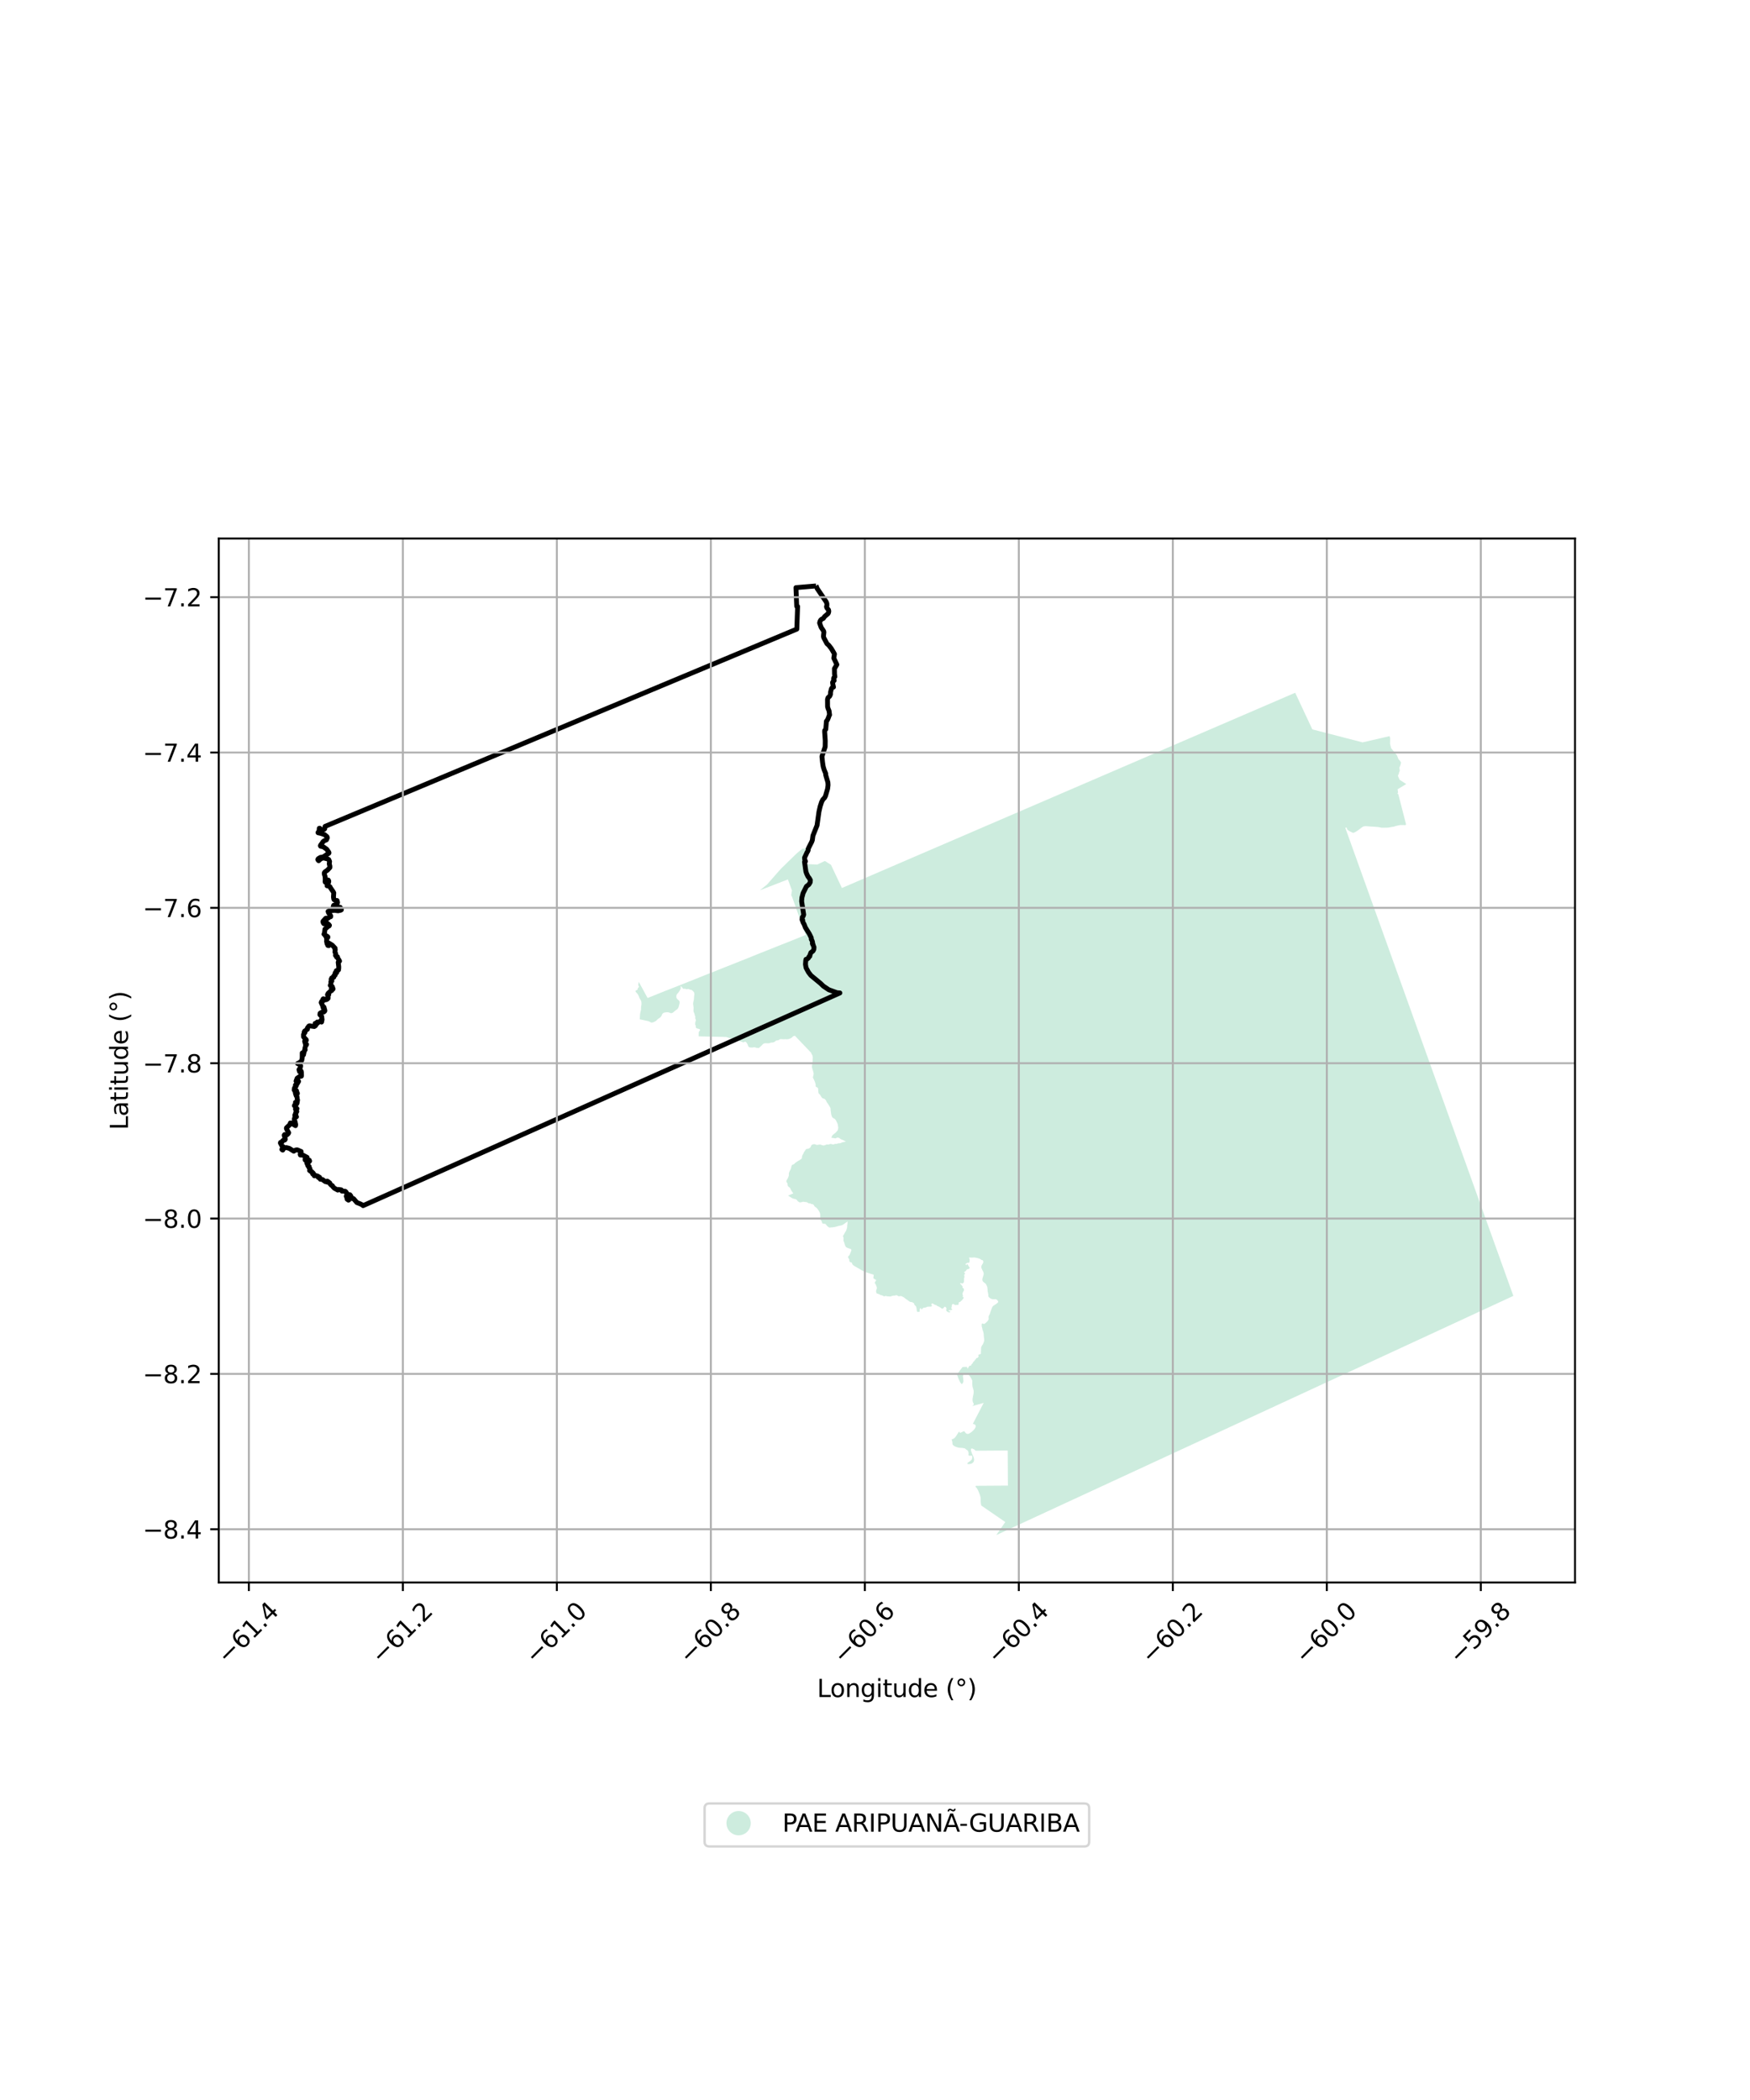 <?xml version="1.0" encoding="utf-8" standalone="no"?>
<!DOCTYPE svg PUBLIC "-//W3C//DTD SVG 1.1//EN"
  "http://www.w3.org/Graphics/SVG/1.1/DTD/svg11.dtd">
<svg xmlns:xlink="http://www.w3.org/1999/xlink" width="720pt" height="864pt" viewBox="0 0 720 864" xmlns="http://www.w3.org/2000/svg" version="1.1">
 <defs>
  <style type="text/css">*{stroke-linejoin: round; stroke-linecap: butt}</style>
 </defs>
 <g id="figure_1">
  <g id="patch_1">
   <path d="M 0 864 
L 720 864 
L 720 0 
L 0 0 
z
" style="fill: #ffffff"/>
  </g>
  <g id="axes_1">
   <g id="patch_2">
    <path d="M 90 651.097 
L 648 651.097 
L 648 221.543 
L 90 221.543 
z
" style="fill: #ffffff"/>
   </g>
   <g id="PatchCollection_1">
    <path d="M 532.881 285.019 
L 539.929 300.086 
L 560.599 305.434 
L 571.691 302.873 
L 571.911 303.556 
L 571.94 303.646 
L 571.915 306.083 
L 572.344 307.803 
L 573.733 309.516 
L 574.743 310.77 
L 575.38 312.362 
L 575.974 312.989 
L 576.433 313.741 
L 576.19 314.751 
L 575.738 315.847 
L 575.914 317.107 
L 575.555 317.996 
L 575.507 318.393 
L 575.497 318.479 
L 575.271 318.763 
L 575.179 318.984 
L 575.176 319.19 
L 575.221 319.441 
L 575.348 319.716 
L 575.404 319.841 
L 575.856 320.847 
L 578.561 322.58 
L 575.005 324.731 
L 575.2 326.045 
L 575.002 326.36 
L 574.981 326.494 
L 575.046 326.596 
L 575.155 326.686 
L 575.3 326.722 
L 575.313 326.808 
L 577.739 336.238 
L 578.513 339.254 
L 578.081 339.511 
L 577.299 339.446 
L 576.086 339.461 
L 575.261 339.605 
L 574.35 339.83 
L 573.367 340.119 
L 572.262 340.3 
L 571.315 340.481 
L 570.519 340.532 
L 569.586 340.546 
L 568.453 340.546 
L 567.915 340.445 
L 567.118 340.286 
L 566.293 340.206 
L 564.88 340.112 
L 563.775 340.047 
L 561.924 339.902 
L 561.077 339.996 
L 560.69 340.17 
L 560.044 340.59 
L 559.477 341.046 
L 558.968 341.436 
L 558.193 341.979 
L 557.325 342.471 
L 556.837 342.652 
L 556.543 342.609 
L 555.625 342.16 
L 554.979 341.82 
L 554.369 341.364 
L 554.19 340.937 
L 554.111 340.535 
L 553.472 340.535 
L 622.636 533.171 
L 563.507 560.533 
L 535.564 573.456 
L 452.41 611.914 
L 435.645 619.668 
L 409.906 631.572 
L 411.182 629.717 
L 411.207 629.681 
L 413.596 626.209 
L 403.697 619.4 
L 403.618 618.928 
L 403.588 618.672 
L 403.53 618.358 
L 403.502 618.163 
L 403.493 617.711 
L 403.474 617.272 
L 403.46 616.916 
L 403.448 616.328 
L 403.423 615.96 
L 403.276 615.493 
L 403.128 614.942 
L 402.797 614.111 
L 402.537 613.473 
L 402.295 612.977 
L 402.008 612.456 
L 401.62 611.93 
L 401.372 611.765 
L 401.437 611.309 
L 414.687 611.223 
L 414.593 596.784 
L 401.371 596.871 
L 400.98 596.434 
L 400.659 596.278 
L 400.345 596.108 
L 400.043 595.992 
L 399.907 595.953 
L 399.714 595.972 
L 399.519 596.132 
L 399.468 596.462 
L 399.532 596.994 
L 399.842 597.829 
L 400.044 598.367 
L 400.38 599.064 
L 400.647 599.805 
L 400.761 600.326 
L 400.761 600.737 
L 400.664 601.245 
L 400.524 601.489 
L 400.174 601.869 
L 399.831 602.103 
L 399.572 602.182 
L 399.386 602.239 
L 399.092 602.328 
L 398.717 602.363 
L 398.288 602.367 
L 398.138 602.336 
L 398.033 602.251 
L 397.993 602.027 
L 398.163 601.847 
L 398.399 601.654 
L 398.577 601.509 
L 399.021 601.224 
L 399.411 600.91 
L 399.721 600.611 
L 399.877 600.344 
L 400.032 599.647 
L 400.038 599.331 
L 399.986 599.11 
L 399.911 598.982 
L 399.816 598.904 
L 399.676 598.876 
L 399.304 598.899 
L 398.913 598.92 
L 398.745 598.9 
L 398.499 598.757 
L 398.462 598.567 
L 398.505 598.104 
L 398.46 597.546 
L 398.272 596.992 
L 398.063 596.7 
L 397.816 596.58 
L 397.526 596.388 
L 397.234 596.104 
L 396.916 595.889 
L 396.374 595.795 
L 395.904 595.712 
L 395.257 595.685 
L 394.346 595.602 
L 393.811 595.454 
L 393.513 595.341 
L 392.943 595.123 
L 392.382 594.795 
L 391.967 594.377 
L 391.867 593.993 
L 391.839 593.413 
L 391.761 592.914 
L 391.59 592.456 
L 391.559 592.233 
L 391.681 592.148 
L 391.918 592.096 
L 392.313 591.912 
L 392.749 591.623 
L 393.137 591.172 
L 393.475 590.694 
L 393.771 590.218 
L 394.314 589.374 
L 394.648 588.936 
L 394.963 589.566 
L 396.661 588.789 
L 396.953 589.152 
L 397.224 589.469 
L 397.444 589.711 
L 397.766 589.899 
L 398.277 589.966 
L 398.794 589.782 
L 399.579 589.262 
L 400.006 588.935 
L 400.537 588.379 
L 400.962 587.928 
L 401.321 587.304 
L 401.371 587.138 
L 401.445 586.833 
L 401.377 586.466 
L 401.299 586.291 
L 400.935 585.994 
L 400.251 585.817 
L 404.717 577.193 
L 400.037 578.499 
L 400.155 578.364 
L 400.31 578.218 
L 400.499 578.047 
L 400.597 577.906 
L 400.638 577.748 
L 400.576 577.423 
L 400.378 577.084 
L 400.28 576.868 
L 400.166 576.413 
L 400.129 576.048 
L 400.14 575.556 
L 400.267 574.778 
L 400.328 574.418 
L 400.418 573.975 
L 400.532 573.498 
L 400.576 573.118 
L 400.593 572.222 
L 400.422 571.527 
L 400.183 570.735 
L 400.073 570.094 
L 400.011 569.394 
L 400.029 568.508 
L 400.022 568.045 
L 399.783 567.439 
L 399.488 566.933 
L 399.209 566.497 
L 398.949 566.109 
L 398.439 565.564 
L 398.095 565.304 
L 397.883 565.185 
L 397.349 565.159 
L 396.823 565.314 
L 396.403 565.628 
L 396.172 566.06 
L 396.213 566.487 
L 396.314 567.45 
L 396.388 568.294 
L 396.308 568.587 
L 396.077 569.116 
L 395.691 569.471 
L 395.116 568.837 
L 394.417 567.406 
L 393.923 566.026 
L 393.685 565.508 
L 396.024 562.425 
L 397.843 562.362 
L 398.061 563.141 
L 398.905 561.882 
L 398.955 561.848 
L 399.055 561.893 
L 399.252 561.926 
L 399.425 561.872 
L 399.523 561.782 
L 399.648 561.408 
L 400.048 561.011 
L 400.458 560.333 
L 400.746 560.03 
L 401 559.869 
L 401.04 559.631 
L 401.097 559.515 
L 401.376 559.326 
L 401.488 559.193 
L 401.55 559.029 
L 401.674 558.849 
L 401.79 558.747 
L 401.961 558.696 
L 402.14 558.665 
L 402.274 558.619 
L 402.345 558.525 
L 402.396 558.376 
L 402.606 558.183 
L 402.65 558.097 
L 402.596 557.905 
L 402.521 557.798 
L 402.482 557.7 
L 402.488 557.592 
L 402.526 557.499 
L 402.714 557.339 
L 402.984 557.23 
L 403.143 557.131 
L 403.327 557.132 
L 403.443 557.116 
L 403.594 556.957 
L 403.574 556.611 
L 403.597 555.773 
L 403.632 554.93 
L 403.644 554.428 
L 403.814 554.026 
L 404.022 553.604 
L 404.342 553.153 
L 404.623 552.537 
L 404.783 552.113 
L 404.923 551.603 
L 404.926 551.043 
L 404.819 550.233 
L 404.754 549.623 
L 404.714 548.799 
L 404.585 548.167 
L 404.456 547.616 
L 404.268 547.253 
L 404.162 546.644 
L 404.018 546.058 
L 403.918 545.628 
L 403.893 545.374 
L 403.892 545.132 
L 403.915 544.936 
L 403.955 544.627 
L 404.169 544.496 
L 404.348 544.562 
L 404.681 544.713 
L 405.136 544.635 
L 405.822 544.033 
L 406.27 543.598 
L 406.721 542.918 
L 406.782 542.457 
L 406.73 542.115 
L 406.726 541.855 
L 406.79 541.505 
L 406.908 541.217 
L 407.102 540.892 
L 407.296 540.477 
L 407.37 540.208 
L 407.466 539.834 
L 407.608 539.454 
L 407.821 538.903 
L 408.05 538.227 
L 408.302 537.693 
L 408.616 537.286 
L 409.141 536.939 
L 409.638 536.644 
L 409.924 536.43 
L 410.075 536.32 
L 410.276 536.132 
L 410.558 535.873 
L 410.663 535.763 
L 410.697 535.545 
L 410.571 535.236 
L 410.213 534.8 
L 409.738 534.536 
L 409.292 534.515 
L 408.716 534.554 
L 408.27 534.491 
L 408.069 534.46 
L 407.614 534.268 
L 407.444 534.164 
L 407.271 534.035 
L 406.969 533.795 
L 406.744 533.555 
L 406.608 533.253 
L 406.631 532.729 
L 406.546 532.195 
L 406.395 531.477 
L 406.324 531.088 
L 406.298 530.458 
L 406.247 529.942 
L 406.171 529.47 
L 405.987 529.013 
L 405.796 528.611 
L 405.62 528.278 
L 405.287 527.959 
L 404.804 527.591 
L 404.445 527.263 
L 404.304 527.075 
L 404.187 526.771 
L 404.161 526.445 
L 404.198 526.115 
L 404.228 525.934 
L 404.362 525.5 
L 404.514 525.008 
L 404.63 524.61 
L 404.709 524.217 
L 404.72 523.881 
L 404.511 523.184 
L 404.244 522.701 
L 403.989 522.144 
L 403.779 521.689 
L 403.739 521.202 
L 403.766 520.912 
L 403.848 520.703 
L 403.994 520.435 
L 404.11 520.235 
L 404.279 519.947 
L 404.473 519.608 
L 404.571 519.304 
L 404.474 518.781 
L 404.365 518.536 
L 404.189 518.468 
L 403.906 518.429 
L 403.419 518.071 
L 402.889 517.828 
L 402.128 517.595 
L 401.518 517.456 
L 400.951 517.369 
L 400.494 517.379 
L 399.945 517.4 
L 399.179 517.404 
L 399.013 517.363 
L 398.885 517.332 
L 398.643 517.546 
L 398.789 517.71 
L 398.838 517.827 
L 398.889 517.915 
L 398.917 518.111 
L 398.941 518.358 
L 398.941 518.645 
L 398.929 518.921 
L 398.866 519.204 
L 398.79 519.391 
L 398.68 519.515 
L 398.577 519.563 
L 398.482 519.555 
L 398.363 519.539 
L 398.245 519.519 
L 398.13 519.519 
L 398.023 519.551 
L 397.904 519.635 
L 397.766 519.707 
L 397.58 519.786 
L 397.442 519.85 
L 397.323 519.942 
L 397.291 520.014 
L 397.299 520.133 
L 397.307 520.257 
L 397.375 520.385 
L 397.446 520.489 
L 397.473 520.52 
L 397.533 520.548 
L 397.576 520.517 
L 397.639 520.449 
L 397.723 520.301 
L 397.782 520.157 
L 397.841 520.106 
L 397.893 520.094 
L 397.964 520.118 
L 398.039 520.181 
L 398.146 520.313 
L 398.276 520.501 
L 398.427 520.784 
L 398.565 520.995 
L 398.79 521.295 
L 398.929 521.522 
L 398.949 521.678 
L 398.901 521.793 
L 398.779 521.901 
L 398.601 522.025 
L 398.427 522.116 
L 398.138 522.188 
L 397.897 522.244 
L 397.802 522.3 
L 397.711 522.4 
L 397.639 522.519 
L 397.473 522.719 
L 397.299 522.93 
L 397.185 523.066 
L 397.117 523.122 
L 396.995 523.162 
L 396.916 523.182 
L 396.821 523.246 
L 396.698 523.365 
L 396.678 523.441 
L 396.69 523.521 
L 396.734 523.585 
L 396.821 523.653 
L 396.943 523.736 
L 397.015 523.836 
L 397.038 523.944 
L 397.019 524.067 
L 396.947 524.191 
L 396.841 524.311 
L 396.742 524.439 
L 396.698 524.582 
L 396.69 524.738 
L 396.718 524.849 
L 396.761 525.021 
L 396.801 525.189 
L 396.801 525.364 
L 396.769 525.564 
L 396.706 525.771 
L 396.647 525.903 
L 396.623 526.05 
L 396.623 526.17 
L 396.635 526.653 
L 396.627 527.128 
L 396.599 527.355 
L 396.516 527.571 
L 396.406 527.762 
L 396.259 527.914 
L 396.109 528.009 
L 395.963 528.061 
L 395.864 528.077 
L 395.761 528.069 
L 395.63 528.009 
L 395.476 527.942 
L 395.274 527.894 
L 395.164 527.89 
L 395.093 527.954 
L 395.049 528.037 
L 395.037 528.129 
L 395.073 528.209 
L 395.148 528.281 
L 395.302 528.4 
L 395.444 528.516 
L 395.512 528.612 
L 395.599 528.748 
L 395.666 528.855 
L 395.765 528.967 
L 395.919 529.099 
L 395.998 529.25 
L 396.006 529.402 
L 395.99 529.53 
L 395.986 529.653 
L 396.006 529.741 
L 396.058 529.821 
L 396.16 529.893 
L 396.334 530.02 
L 396.489 530.184 
L 396.568 530.403 
L 396.603 530.635 
L 396.607 530.842 
L 396.572 531.01 
L 396.485 531.157 
L 396.295 531.437 
L 396.16 531.684 
L 396.125 531.872 
L 396.089 531.983 
L 396.01 532.131 
L 396.006 532.283 
L 396.042 532.566 
L 396.101 532.829 
L 396.18 533.073 
L 396.204 533.236 
L 396.141 533.328 
L 396.065 533.376 
L 395.982 533.456 
L 395.994 533.531 
L 396.042 533.555 
L 396.228 533.575 
L 396.326 533.615 
L 396.402 533.703 
L 396.441 533.835 
L 396.449 534.01 
L 396.398 534.182 
L 396.287 534.357 
L 396.125 534.513 
L 395.931 534.704 
L 395.86 534.864 
L 395.777 534.984 
L 395.686 535.079 
L 395.563 535.155 
L 395.393 535.267 
L 395.29 535.343 
L 395.18 535.506 
L 395.057 535.622 
L 394.95 535.686 
L 394.859 535.706 
L 394.713 535.71 
L 394.606 535.746 
L 394.519 535.841 
L 394.428 535.985 
L 394.4 536.105 
L 394.4 536.256 
L 394.412 536.488 
L 394.389 536.667 
L 394.329 536.767 
L 394.25 536.827 
L 394.064 536.859 
L 393.835 536.879 
L 393.542 536.887 
L 393.313 536.927 
L 393.075 536.927 
L 392.909 536.911 
L 392.81 536.875 
L 392.66 536.791 
L 392.546 536.643 
L 392.387 536.544 
L 392.241 536.508 
L 392.122 536.508 
L 391.972 536.544 
L 391.774 536.679 
L 391.66 536.819 
L 391.62 537.022 
L 391.581 537.314 
L 391.573 537.549 
L 391.565 537.745 
L 391.533 537.88 
L 391.47 537.972 
L 391.355 538.08 
L 391.312 538.168 
L 391.343 538.239 
L 391.414 538.315 
L 391.588 538.459 
L 391.751 538.602 
L 391.774 538.718 
L 391.743 538.798 
L 391.652 538.898 
L 391.513 538.946 
L 391.363 538.997 
L 391.062 539.029 
L 390.869 539.045 
L 390.675 539.041 
L 390.497 539.049 
L 390.394 539.089 
L 390.331 539.161 
L 390.311 539.241 
L 390.362 539.368 
L 390.441 539.468 
L 390.596 539.5 
L 390.738 539.504 
L 390.904 539.516 
L 390.967 539.564 
L 390.979 539.684 
L 390.916 539.823 
L 390.79 539.919 
L 390.619 539.967 
L 390.461 539.951 
L 390.228 539.871 
L 390.018 539.795 
L 389.848 539.724 
L 389.749 539.628 
L 389.579 539.504 
L 389.425 539.341 
L 389.314 539.189 
L 389.283 539.057 
L 389.263 538.954 
L 389.31 538.834 
L 389.389 538.658 
L 389.401 538.559 
L 389.405 538.415 
L 389.37 538.275 
L 389.31 538.068 
L 389.219 537.952 
L 389.034 537.749 
L 388.879 537.653 
L 388.757 537.625 
L 388.658 537.625 
L 388.555 537.697 
L 388.444 537.808 
L 388.322 537.98 
L 388.179 538.14 
L 388.033 538.283 
L 387.883 538.383 
L 387.752 538.427 
L 387.641 538.419 
L 387.507 538.375 
L 387.234 538.215 
L 386.973 538 
L 386.617 537.785 
L 386.206 537.537 
L 385.98 537.457 
L 385.822 537.449 
L 385.715 537.394 
L 385.613 537.29 
L 385.431 537.162 
L 385.257 537.026 
L 385.146 536.967 
L 385.019 536.935 
L 384.806 536.895 
L 384.616 536.823 
L 384.426 536.719 
L 384.252 536.596 
L 384.082 536.516 
L 383.849 536.376 
L 383.643 536.244 
L 383.552 536.252 
L 383.445 536.3 
L 383.327 536.412 
L 383.2 536.568 
L 383.172 536.751 
L 383.208 536.891 
L 383.275 537.022 
L 383.406 537.166 
L 383.477 537.278 
L 383.461 537.342 
L 383.35 537.425 
L 383.149 537.513 
L 382.955 537.557 
L 382.769 537.565 
L 382.512 537.569 
L 382.381 537.561 
L 382.18 537.589 
L 381.927 537.605 
L 381.681 537.609 
L 381.495 537.653 
L 381.258 537.777 
L 380.922 537.896 
L 380.649 537.976 
L 380.4 538.028 
L 380.198 538.044 
L 379.929 538.084 
L 379.755 538.148 
L 379.609 538.279 
L 379.455 538.503 
L 379.34 538.622 
L 379.229 538.694 
L 379.118 538.694 
L 379 538.646 
L 378.929 538.487 
L 378.925 538.239 
L 378.881 538.16 
L 378.782 538.148 
L 378.683 538.227 
L 378.537 538.395 
L 378.446 538.551 
L 378.391 538.702 
L 378.379 539.109 
L 378.355 539.588 
L 378.308 539.704 
L 378.248 539.744 
L 378.161 539.724 
L 377.983 539.688 
L 377.829 539.708 
L 377.655 539.817 
L 377.497 539.748 
L 377.331 539.576 
L 377.228 539.392 
L 377.204 539.201 
L 377.165 538.874 
L 377.145 538.61 
L 377.109 538.403 
L 377.054 538.207 
L 376.999 537.9 
L 376.971 537.709 
L 376.892 537.553 
L 376.793 537.405 
L 376.599 537.198 
L 376.469 537.074 
L 376.287 536.895 
L 376.2 536.779 
L 376.172 536.647 
L 376.148 536.444 
L 376.113 536.308 
L 376.057 536.213 
L 375.951 536.141 
L 375.804 536.057 
L 375.618 535.977 
L 375.413 535.837 
L 375.258 535.742 
L 375.069 535.702 
L 374.839 535.702 
L 374.578 535.678 
L 374.408 535.618 
L 374.206 535.47 
L 373.977 535.315 
L 373.684 535.123 
L 373.443 534.932 
L 373.297 534.816 
L 373.15 534.724 
L 373.012 534.652 
L 372.897 534.577 
L 372.664 534.393 
L 372.53 534.289 
L 372.146 533.99 
L 371.774 533.715 
L 371.379 533.499 
L 370.959 533.304 
L 370.789 533.256 
L 370.635 533.224 
L 370.445 533.22 
L 370.252 533.276 
L 370.133 533.3 
L 369.987 533.32 
L 369.793 533.324 
L 369.607 533.288 
L 369.405 533.168 
L 369.239 533.021 
L 369.093 532.945 
L 368.95 532.917 
L 368.832 532.909 
L 368.721 532.925 
L 368.618 532.905 
L 368.547 532.925 
L 368.409 532.965 
L 368.195 533.021 
L 368.045 533.061 
L 367.902 533.068 
L 367.653 533.065 
L 367.475 533.076 
L 367.309 533.124 
L 367.143 533.168 
L 366.929 533.216 
L 366.747 533.268 
L 366.55 533.348 
L 366.407 533.416 
L 366.277 533.42 
L 366.138 533.412 
L 365.956 533.392 
L 365.775 533.384 
L 365.355 533.368 
L 365.063 533.34 
L 364.861 533.308 
L 364.675 533.256 
L 364.576 533.204 
L 364.434 533.184 
L 364.276 533.204 
L 364.102 533.252 
L 363.896 533.336 
L 363.797 533.348 
L 363.686 533.336 
L 363.528 533.264 
L 363.342 533.156 
L 363.105 533.021 
L 362.907 532.953 
L 362.694 532.917 
L 362.464 532.873 
L 362.346 532.845 
L 362.136 532.713 
L 361.831 532.562 
L 361.594 532.45 
L 361.448 532.39 
L 361.171 532.29 
L 360.866 532.211 
L 360.744 532.175 
L 360.653 532.043 
L 360.534 531.764 
L 360.483 531.592 
L 360.459 531.309 
L 360.463 531.022 
L 360.518 530.802 
L 360.625 530.523 
L 360.716 530.28 
L 360.756 530.112 
L 360.772 530 
L 360.76 529.797 
L 360.716 529.553 
L 360.641 529.278 
L 360.526 529.027 
L 360.388 528.704 
L 360.38 528.636 
L 360.277 528.44 
L 360.123 528.185 
L 359.969 527.969 
L 359.835 527.796 
L 360.515 526.678 
L 359.306 525.898 
L 359.481 524.464 
L 355.647 523.242 
L 353.742 522.149 
L 351.247 520.717 
L 351.083 520.553 
L 350.963 520.445 
L 350.799 520.308 
L 350.725 520.216 
L 350.651 520.084 
L 350.597 519.893 
L 350.523 519.631 
L 350.486 519.54 
L 350.354 519.457 
L 350.136 519.386 
L 349.902 519.316 
L 349.786 519.27 
L 349.642 519.166 
L 349.527 518.992 
L 349.461 518.801 
L 349.424 518.664 
L 349.412 518.514 
L 349.42 518.357 
L 349.42 518.207 
L 349.363 518.07 
L 349.272 517.908 
L 349.144 517.734 
L 349.062 517.634 
L 349.025 517.543 
L 348.951 517.41 
L 348.935 517.252 
L 348.939 517.111 
L 348.992 516.945 
L 349.058 516.833 
L 349.14 516.712 
L 349.243 516.625 
L 349.354 516.542 
L 349.437 516.472 
L 349.519 516.322 
L 349.609 516.144 
L 349.688 515.944 
L 349.811 515.695 
L 349.93 515.376 
L 350.037 515.068 
L 350.124 514.877 
L 350.227 514.637 
L 350.272 514.454 
L 350.284 514.284 
L 350.243 514.138 
L 350.206 514.043 
L 350.112 513.943 
L 350.025 513.885 
L 349.836 513.823 
L 349.432 513.69 
L 349.111 513.574 
L 348.774 513.441 
L 348.441 513.308 
L 348.235 513.179 
L 348.041 513.042 
L 347.91 512.88 
L 347.799 512.681 
L 347.741 512.478 
L 347.659 512.27 
L 347.556 512.004 
L 347.469 511.73 
L 347.416 511.452 
L 347.362 511.278 
L 347.272 511.054 
L 347.153 510.788 
L 347.062 510.518 
L 347.029 510.34 
L 347.029 510.157 
L 347.041 509.875 
L 347.066 509.609 
L 347.046 509.331 
L 347.009 509.111 
L 346.939 508.891 
L 346.844 508.642 
L 346.816 508.484 
L 347.009 508.214 
L 347.202 507.932 
L 347.346 507.674 
L 347.478 507.4 
L 347.638 507.093 
L 347.819 506.802 
L 347.992 506.574 
L 348.058 506.433 
L 348.157 506.217 
L 348.28 505.885 
L 348.379 505.578 
L 348.445 505.329 
L 348.531 504.997 
L 348.548 504.839 
L 348.552 504.457 
L 348.581 504.212 
L 348.597 503.934 
L 348.634 503.73 
L 348.671 503.527 
L 348.683 503.344 
L 348.675 503.17 
L 348.712 502.817 
L 348.745 502.526 
L 348.642 502.609 
L 348.511 502.688 
L 348.342 502.825 
L 348.186 502.933 
L 347.988 503.041 
L 347.786 503.195 
L 347.552 503.377 
L 347.338 503.535 
L 347.029 503.734 
L 346.745 503.917 
L 346.535 504.029 
L 346.309 504.112 
L 346.128 504.158 
L 345.93 504.191 
L 345.72 504.237 
L 345.371 504.328 
L 345.161 504.357 
L 344.844 504.444 
L 344.432 504.556 
L 344.004 504.693 
L 343.712 504.764 
L 343.379 504.835 
L 343.062 504.876 
L 342.778 504.922 
L 342.482 504.963 
L 342.227 504.984 
L 341.914 504.98 
L 341.716 505.013 
L 341.469 505.046 
L 341.268 505.067 
L 341.181 505.026 
L 340.992 504.913 
L 340.766 504.768 
L 340.605 504.669 
L 340.371 504.44 
L 340.152 504.22 
L 339.938 503.938 
L 339.766 503.709 
L 339.576 503.564 
L 339.424 503.498 
L 339.28 503.494 
L 338.951 503.477 
L 338.7 503.46 
L 338.477 503.381 
L 338.317 503.261 
L 338.251 503.141 
L 338.189 502.937 
L 338.148 502.742 
L 338.062 502.53 
L 337.967 502.331 
L 337.823 502.111 
L 337.597 501.804 
L 337.584 501.65 
L 337.572 501.38 
L 337.498 501.09 
L 337.473 500.745 
L 337.461 500.23 
L 337.482 499.819 
L 337.445 499.52 
L 337.366 499.163 
L 337.239 498.831 
L 337.078 498.495 
L 336.831 498.072 
L 336.671 497.847 
L 336.461 497.561 
L 336.255 497.27 
L 336.041 497.042 
L 335.852 496.859 
L 335.551 496.652 
L 335.3 496.473 
L 335.103 496.27 
L 335 496.091 
L 334.86 495.879 
L 334.712 495.664 
L 334.547 495.522 
L 334.379 495.439 
L 334.276 495.419 
L 334.095 495.406 
L 333.872 495.398 
L 333.691 495.315 
L 333.539 495.215 
L 333.391 495.128 
L 333.263 495.103 
L 332.996 495.099 
L 332.819 495.12 
L 332.695 495.045 
L 332.527 494.954 
L 332.276 494.812 
L 332.025 494.667 
L 331.823 494.601 
L 331.506 494.543 
L 331.21 494.555 
L 330.938 494.501 
L 330.79 494.46 
L 330.597 494.431 
L 330.403 494.439 
L 330.123 494.497 
L 329.806 494.58 
L 329.481 494.667 
L 329.226 494.696 
L 329.008 494.667 
L 328.757 494.592 
L 328.555 494.439 
L 328.341 494.306 
L 328.164 494.14 
L 327.992 493.895 
L 327.823 493.679 
L 327.592 493.484 
L 327.374 493.384 
L 327.094 493.305 
L 326.765 493.251 
L 326.168 493.073 
L 325.786 492.874 
L 325.304 492.587 
L 324.868 492.305 
L 324.465 492.068 
L 324.249 491.902 
L 326.404 490.972 
L 326.305 490.865 
L 326.215 490.741 
L 326.042 490.541 
L 325.89 490.292 
L 325.75 490.08 
L 325.601 489.856 
L 325.4 489.528 
L 325.268 489.2 
L 325.141 488.914 
L 324.984 488.702 
L 324.848 488.565 
L 324.593 488.378 
L 324.371 488.196 
L 324.198 488.017 
L 324.112 487.805 
L 324.054 487.548 
L 324.042 487.307 
L 324.034 487.154 
L 324.017 487.004 
L 323.951 486.813 
L 323.836 486.647 
L 323.671 486.439 
L 323.573 486.257 
L 323.548 486.045 
L 323.54 485.854 
L 323.593 485.721 
L 323.692 485.497 
L 323.906 485.173 
L 324.05 484.912 
L 324.194 484.6 
L 324.355 484.231 
L 324.482 483.907 
L 324.531 483.737 
L 324.56 483.488 
L 324.552 483.259 
L 324.544 482.994 
L 324.573 482.786 
L 324.618 482.495 
L 324.721 482.255 
L 324.865 481.893 
L 325.034 481.549 
L 325.157 481.345 
L 325.285 481.063 
L 325.371 480.839 
L 325.47 480.569 
L 325.519 480.341 
L 325.564 480.1 
L 325.618 479.876 
L 325.663 479.747 
L 325.717 479.606 
L 325.799 479.423 
L 325.877 479.324 
L 326.001 479.228 
L 326.198 479.145 
L 326.445 479.062 
L 326.602 479 
L 326.704 478.946 
L 326.836 478.809 
L 327.042 478.597 
L 327.211 478.427 
L 327.363 478.331 
L 327.602 478.165 
L 327.91 477.958 
L 328.26 477.733 
L 328.437 477.601 
L 328.75 477.443 
L 328.98 477.322 
L 329.132 477.19 
L 329.289 477.065 
L 329.478 476.936 
L 329.733 476.766 
L 329.853 476.637 
L 329.886 476.517 
L 329.918 476.343 
L 329.935 476.048 
L 329.972 475.82 
L 330.013 475.629 
L 330.079 475.442 
L 330.207 475.176 
L 330.305 474.968 
L 330.466 474.724 
L 330.598 474.52 
L 330.663 474.35 
L 330.705 474.196 
L 330.77 474.092 
L 330.906 473.856 
L 331.091 473.594 
L 331.277 473.329 
L 331.363 473.187 
L 331.474 472.98 
L 331.635 472.801 
L 331.762 472.739 
L 331.931 472.71 
L 332.112 472.689 
L 332.268 472.664 
L 332.417 472.619 
L 332.565 472.573 
L 332.816 472.486 
L 332.984 472.403 
L 333.12 472.316 
L 333.256 472.22 
L 333.367 472.096 
L 333.462 471.992 
L 333.532 471.863 
L 333.61 471.701 
L 333.659 471.527 
L 333.701 471.344 
L 333.746 471.253 
L 333.832 471.141 
L 333.96 471.099 
L 334.075 471.029 
L 334.26 470.921 
L 334.482 470.825 
L 334.738 470.759 
L 334.923 470.75 
L 335.137 470.755 
L 335.293 470.792 
L 335.499 470.867 
L 335.717 470.95 
L 335.89 471.008 
L 336.116 471.053 
L 336.306 471.053 
L 336.528 471.016 
L 336.775 470.975 
L 337.03 470.916 
L 337.355 470.887 
L 337.474 470.908 
L 337.692 470.958 
L 337.927 471.049 
L 338.244 471.157 
L 338.474 471.228 
L 338.688 471.269 
L 338.902 471.282 
L 339.108 471.249 
L 339.318 471.186 
L 339.478 471.128 
L 339.68 471.041 
L 339.911 470.933 
L 340.133 470.871 
L 340.33 470.871 
L 340.54 470.879 
L 340.812 470.896 
L 340.939 470.883 
L 341.067 470.85 
L 341.227 470.796 
L 341.351 470.717 
L 341.561 470.667 
L 341.709 470.659 
L 341.878 470.663 
L 342.088 470.705 
L 342.248 470.75 
L 342.495 470.821 
L 342.697 470.862 
L 342.886 470.858 
L 343.063 470.825 
L 343.256 470.742 
L 343.446 470.676 
L 343.602 470.634 
L 343.787 470.634 
L 343.956 470.638 
L 344.158 470.642 
L 344.343 470.588 
L 344.549 470.505 
L 344.75 470.435 
L 344.944 470.393 
L 345.096 470.385 
L 345.322 470.389 
L 345.487 470.381 
L 345.66 470.352 
L 345.812 470.302 
L 346.001 470.231 
L 346.191 470.128 
L 346.376 470.04 
L 346.544 469.991 
L 346.833 469.92 
L 347.03 469.879 
L 347.223 469.845 
L 347.479 469.816 
L 347.701 469.775 
L 347.898 469.712 
L 348.013 469.644 
L 347.845 469.58 
L 347.701 469.521 
L 347.532 469.438 
L 347.277 469.281 
L 347.047 469.156 
L 346.837 469.044 
L 346.619 468.969 
L 346.355 468.89 
L 346.108 468.766 
L 345.841 468.633 
L 345.688 468.517 
L 345.454 468.334 
L 345.293 468.201 
L 345.042 468.11 
L 344.82 468.068 
L 344.577 468.056 
L 344.339 468.077 
L 344.137 468.176 
L 343.931 468.293 
L 343.725 468.347 
L 343.598 468.351 
L 343.421 468.309 
L 343.257 468.274 
L 341.934 468.084 
L 341.981 468.027 
L 342.063 467.923 
L 342.137 467.832 
L 342.199 467.674 
L 342.277 467.442 
L 342.363 467.284 
L 342.507 467.08 
L 342.701 466.877 
L 342.96 466.682 
L 343.203 466.474 
L 343.47 466.287 
L 343.73 466.076 
L 343.865 465.947 
L 344.1 465.681 
L 344.367 465.386 
L 344.544 465.183 
L 344.643 465.042 
L 344.721 464.892 
L 344.771 464.747 
L 344.795 464.527 
L 344.849 464.216 
L 344.878 463.991 
L 344.861 463.78 
L 344.816 463.518 
L 344.767 463.223 
L 344.717 462.9 
L 344.664 462.613 
L 344.606 462.389 
L 344.549 462.21 
L 344.425 461.957 
L 344.269 461.662 
L 344.133 461.351 
L 344.018 461.123 
L 343.902 460.923 
L 343.754 460.712 
L 343.647 460.541 
L 343.516 460.404 
L 343.409 460.342 
L 343.199 460.209 
L 342.861 460.018 
L 342.631 459.856 
L 342.479 459.732 
L 342.318 459.491 
L 342.199 459.205 
L 342.1 458.902 
L 342.022 458.628 
L 341.939 458.316 
L 341.923 458.113 
L 341.894 457.83 
L 341.849 457.594 
L 341.82 457.345 
L 341.771 456.921 
L 341.73 456.585 
L 341.721 456.298 
L 341.705 456.095 
L 341.664 455.896 
L 341.59 455.721 
L 341.479 455.514 
L 341.38 455.348 
L 341.236 455.103 
L 341.013 454.717 
L 340.775 454.355 
L 340.569 454.023 
L 340.417 453.812 
L 340.277 453.646 
L 340.153 453.446 
L 340.075 453.318 
L 340.005 453.11 
L 339.935 452.952 
L 339.816 452.724 
L 339.709 452.583 
L 339.511 452.359 
L 339.318 452.201 
L 339.178 452.101 
L 338.993 452.022 
L 338.729 451.948 
L 338.474 451.869 
L 338.293 451.74 
L 338.145 451.59 
L 338.005 451.399 
L 337.816 451.121 
L 337.676 450.881 
L 337.552 450.652 
L 337.458 450.478 
L 337.301 450.341 
L 337.108 450.158 
L 336.931 449.975 
L 336.845 449.818 
L 336.771 449.664 
L 336.725 449.477 
L 336.676 449.183 
L 336.643 448.726 
L 336.631 448.319 
L 336.606 448.057 
L 336.581 447.85 
L 336.524 447.7 
L 336.454 447.592 
L 336.33 447.476 
L 336.174 447.377 
L 335.989 447.293 
L 335.845 447.223 
L 335.729 447.14 
L 335.655 447.078 
L 335.614 446.995 
L 335.581 446.862 
L 335.577 446.596 
L 335.581 446.218 
L 335.557 445.969 
L 335.495 445.791 
L 335.338 445.334 
L 335.186 444.877 
L 335.03 444.549 
L 334.824 444.097 
L 334.565 443.549 
L 334.425 443.26 
L 334.478 443.096 
L 334.573 442.764 
L 334.659 442.419 
L 334.709 442.233 
L 334.725 442.046 
L 334.754 441.763 
L 334.742 441.506 
L 334.725 441.398 
L 334.647 441.166 
L 334.573 440.821 
L 334.482 440.514 
L 334.388 440.273 
L 334.326 440.061 
L 334.306 439.895 
L 334.215 439.7 
L 334.149 439.447 
L 334.087 439.152 
L 334.054 438.878 
L 334.05 438.625 
L 334.071 438.438 
L 334.12 438.226 
L 334.178 438.01 
L 334.227 437.757 
L 334.273 437.45 
L 334.318 437.002 
L 334.347 436.603 
L 334.351 436.196 
L 334.363 435.656 
L 334.392 435.416 
L 334.408 435.245 
L 334.4 435.067 
L 334.359 434.822 
L 334.33 434.511 
L 334.24 434.199 
L 334.128 433.973 
L 333.989 433.781 
L 333.878 433.606 
L 333.859 433.496 
L 333.815 433.373 
L 333.736 433.2 
L 333.629 433.031 
L 327.02 426.121 
L 326.97 426.136 
L 326.89 426.173 
L 326.752 426.229 
L 326.648 426.251 
L 326.492 426.303 
L 326.286 426.381 
L 326.209 426.464 
L 326.075 426.613 
L 325.93 426.768 
L 325.805 426.867 
L 325.565 427.021 
L 325.344 427.142 
L 325.065 427.272 
L 324.918 427.334 
L 324.709 427.405 
L 324.553 427.448 
L 324.32 427.523 
L 324.025 427.569 
L 323.863 427.581 
L 323.636 427.584 
L 323.384 427.563 
L 323.209 427.541 
L 322.942 427.544 
L 322.645 427.566 
L 322.504 427.572 
L 322.341 427.581 
L 322.203 427.575 
L 322.044 427.56 
L 321.832 427.535 
L 321.528 427.523 
L 321.206 427.516 
L 320.958 427.535 
L 320.807 427.597 
L 320.685 427.705 
L 320.525 427.826 
L 320.353 427.919 
L 320.194 427.993 
L 320.001 428.03 
L 319.835 428.046 
L 319.611 428.07 
L 319.409 428.098 
L 319.209 428.188 
L 319.117 428.272 
L 318.991 428.408 
L 318.807 428.556 
L 318.623 428.658 
L 318.415 428.764 
L 318.252 428.829 
L 318.132 428.85 
L 317.976 428.9 
L 317.835 428.918 
L 317.642 428.934 
L 317.461 428.943 
L 317.292 428.952 
L 317.136 428.98 
L 316.918 429.042 
L 316.586 429.16 
L 316.353 429.228 
L 316.126 429.24 
L 315.847 429.246 
L 315.531 429.228 
L 315.35 429.222 
L 315.025 429.222 
L 314.675 429.237 
L 314.323 429.308 
L 314.071 429.426 
L 313.896 429.581 
L 313.669 429.819 
L 313.39 430.113 
L 313.12 430.37 
L 312.862 430.611 
L 312.543 430.886 
L 312.396 431.023 
L 312.217 431.17 
L 312.123 431.174 
L 311.872 431.177 
L 311.556 431.14 
L 311.252 431.088 
L 311.006 431.035 
L 310.758 430.958 
L 310.571 430.899 
L 310.396 430.874 
L 310.184 430.871 
L 309.988 430.896 
L 309.819 430.948 
L 309.608 430.976 
L 309.307 430.995 
L 308.951 430.967 
L 308.647 430.942 
L 308.408 430.886 
L 308.178 430.8 
L 308.058 430.713 
L 307.924 430.552 
L 307.813 430.37 
L 307.712 430.11 
L 307.638 429.878 
L 307.58 429.741 
L 307.494 429.516 
L 307.353 429.28 
L 307.157 428.996 
L 306.927 428.754 
L 306.819 428.668 
L 306.681 428.606 
L 306.552 428.612 
L 306.396 428.627 
L 306.239 428.677 
L 306.071 428.748 
L 305.936 428.855 
L 298.811 426.656 
L 287.448 426.382 
L 287.444 426.193 
L 287.454 425.844 
L 287.468 425.388 
L 287.475 425.078 
L 287.479 424.897 
L 287.489 424.744 
L 287.556 424.558 
L 287.648 424.384 
L 287.779 424.22 
L 287.899 424.067 
L 288.008 423.893 
L 288.044 423.757 
L 288.04 423.651 
L 287.987 423.569 
L 287.881 423.494 
L 287.648 423.369 
L 287.426 423.298 
L 287.214 423.245 
L 286.967 423.181 
L 286.748 423.113 
L 286.579 423.028 
L 286.431 422.921 
L 286.346 422.81 
L 286.3 422.668 
L 286.282 422.518 
L 286.279 422.39 
L 286.265 422.241 
L 286.254 422.063 
L 286.198 421.86 
L 286.088 421.642 
L 285.999 421.525 
L 286.021 421.269 
L 286.046 420.977 
L 286.053 420.717 
L 286.099 420.439 
L 286.184 420.197 
L 286.24 420.033 
L 286.307 419.873 
L 286.321 419.731 
L 286.279 419.563 
L 286.198 419.364 
L 286.102 419.164 
L 286.067 419.029 
L 286.057 418.876 
L 286.046 418.666 
L 286.064 418.488 
L 286.074 418.36 
L 286.074 418.228 
L 286.018 418.075 
L 285.926 417.904 
L 285.862 417.687 
L 285.824 417.552 
L 285.774 417.249 
L 285.739 417.092 
L 285.633 416.843 
L 285.488 416.533 
L 285.407 416.33 
L 285.34 416.063 
L 285.319 415.839 
L 285.319 415.572 
L 285.34 415.284 
L 285.358 414.906 
L 285.358 414.518 
L 285.322 414.301 
L 285.287 413.963 
L 285.234 413.575 
L 285.181 413.154 
L 285.171 413.005 
L 285.178 412.802 
L 285.206 412.62 
L 285.245 412.279 
L 285.308 412.004 
L 285.389 411.631 
L 285.457 411.388 
L 285.474 411.25 
L 285.502 411.036 
L 285.524 410.726 
L 285.538 410.409 
L 285.559 410.05 
L 285.591 409.793 
L 285.629 409.548 
L 285.672 409.284 
L 285.672 408.996 
L 285.661 408.757 
L 285.637 408.554 
L 285.584 408.391 
L 285.481 408.195 
L 285.273 407.946 
L 285.075 407.725 
L 284.948 407.607 
L 284.79 407.468 
L 284.61 407.351 
L 284.44 407.276 
L 284.25 407.226 
L 284.041 407.191 
L 283.897 407.173 
L 283.706 407.112 
L 283.586 407.041 
L 283.427 406.959 
L 283.293 406.92 
L 283.117 406.906 
L 282.958 406.924 
L 282.771 406.97 
L 282.587 406.981 
L 282.383 406.981 
L 282.22 406.941 
L 282.037 406.849 
L 281.899 406.792 
L 281.73 406.788 
L 281.543 406.803 
L 281.324 406.831 
L 281.179 406.817 
L 281.077 406.756 
L 280.943 406.642 
L 280.826 406.493 
L 280.618 406.215 
L 280.417 405.998 
L 280.198 405.809 
L 280.044 405.686 
L 280.05 405.802 
L 280.057 405.977 
L 280.092 406.244 
L 280.099 406.415 
L 280.064 406.628 
L 279.997 406.881 
L 279.863 407.173 
L 279.686 407.497 
L 279.524 407.764 
L 279.361 408.002 
L 279.192 408.23 
L 279.111 408.369 
L 278.959 408.547 
L 278.758 408.743 
L 278.638 408.878 
L 278.539 409.031 
L 278.458 409.163 
L 278.37 409.338 
L 278.296 409.537 
L 278.26 409.811 
L 278.26 410.014 
L 278.274 410.224 
L 278.306 410.424 
L 278.37 410.623 
L 278.462 410.819 
L 278.589 410.997 
L 278.79 411.178 
L 279.026 411.385 
L 279.21 411.527 
L 279.337 411.659 
L 279.446 411.805 
L 279.563 411.969 
L 279.616 412.207 
L 279.633 412.485 
L 279.598 412.667 
L 279.563 412.912 
L 279.517 413.126 
L 279.443 413.372 
L 279.39 413.575 
L 279.316 413.863 
L 279.266 414.148 
L 279.181 414.376 
L 279.086 414.586 
L 278.98 414.757 
L 278.839 414.977 
L 278.716 415.134 
L 278.613 415.223 
L 278.465 415.355 
L 278.299 415.458 
L 278.147 415.572 
L 277.964 415.707 
L 277.745 415.878 
L 277.47 416.099 
L 277.219 416.302 
L 277.029 416.462 
L 276.856 416.608 
L 276.686 416.704 
L 276.499 416.775 
L 276.305 416.825 
L 276.097 416.839 
L 275.913 416.829 
L 275.779 416.79 
L 275.606 416.711 
L 275.377 416.601 
L 275.165 416.537 
L 274.925 416.483 
L 274.671 416.462 
L 274.428 416.462 
L 274.156 416.487 
L 273.923 416.501 
L 273.679 416.533 
L 273.457 416.576 
L 273.199 416.651 
L 273.016 416.729 
L 272.822 416.85 
L 272.681 416.961 
L 272.578 417.082 
L 272.483 417.228 
L 272.395 417.416 
L 272.328 417.576 
L 272.236 417.801 
L 272.151 417.957 
L 272.021 418.15 
L 271.844 418.378 
L 271.661 418.57 
L 271.466 418.73 
L 271.216 418.89 
L 270.941 419.083 
L 270.736 419.239 
L 270.538 419.385 
L 270.355 419.577 
L 270.146 419.809 
L 269.928 419.983 
L 269.645 420.165 
L 269.299 420.357 
L 268.879 420.546 
L 268.611 420.635 
L 268.315 420.692 
L 268.075 420.692 
L 267.909 420.678 
L 267.715 420.617 
L 267.485 420.482 
L 267.132 420.293 
L 266.885 420.165 
L 263.207 419.369 
L 263.237 419.156 
L 263.253 418.814 
L 263.268 418.435 
L 263.284 418.117 
L 263.304 417.758 
L 263.332 417.42 
L 263.356 417.138 
L 263.4 416.893 
L 263.432 416.695 
L 263.488 416.478 
L 263.544 416.192 
L 263.616 415.946 
L 263.68 415.672 
L 263.72 415.447 
L 263.752 415.197 
L 263.748 414.971 
L 263.752 414.71 
L 263.76 414.508 
L 263.764 414.271 
L 263.787 414.001 
L 263.827 413.828 
L 263.887 413.534 
L 263.919 413.284 
L 263.935 412.982 
L 263.923 412.785 
L 263.911 412.539 
L 263.867 412.196 
L 263.795 411.923 
L 263.7 411.665 
L 263.528 411.339 
L 263.344 411.024 
L 263.209 410.827 
L 263.117 410.642 
L 262.989 410.312 
L 262.825 409.901 
L 262.702 409.651 
L 262.61 409.446 
L 262.486 409.176 
L 262.326 408.962 
L 262.191 408.785 
L 261.963 408.556 
L 261.767 408.342 
L 261.628 408.169 
L 261.512 408 
L 261.464 407.879 
L 261.476 407.758 
L 261.544 407.625 
L 261.644 407.521 
L 261.775 407.448 
L 261.991 407.364 
L 262.151 407.271 
L 262.278 407.162 
L 262.342 407.041 
L 262.374 406.852 
L 262.402 406.663 
L 262.454 406.518 
L 262.55 406.401 
L 262.658 406.324 
L 262.813 406.179 
L 262.861 406.091 
L 262.869 405.974 
L 262.861 405.777 
L 262.769 405.632 
L 262.678 405.503 
L 262.598 405.362 
L 262.578 405.203 
L 262.808 403.951 
L 266.438 410.612 
L 273.512 407.771 
L 279.424 405.454 
L 286.059 402.81 
L 289.862 401.279 
L 295.782 398.924 
L 308.015 394.069 
L 311.556 392.62 
L 319.632 389.412 
L 324.672 387.402 
L 331.465 384.679 
L 325.832 368.847 
L 325.523 368.378 
L 325.787 366.564 
L 325.91 366.379 
L 325.803 366.295 
L 324.167 361.817 
L 312.611 366.314 
L 315.583 363.924 
L 316.524 362.85 
L 317.479 361.758 
L 318.443 360.66 
L 319.383 359.584 
L 320.338 358.5 
L 321.316 357.409 
L 322.367 356.395 
L 323.397 355.387 
L 324.415 354.384 
L 325.452 353.384 
L 326.495 352.367 
L 327.521 351.37 
L 328.655 350.385 
L 329.367 349.811 
L 330.175 349.172 
L 330.726 349.201 
L 333.206 348.533 
L 333.033 348.681 
L 332.971 348.764 
L 332.966 348.925 
L 332.983 348.994 
L 332.969 349.06 
L 332.91 349.106 
L 332.793 349.126 
L 332.724 349.276 
L 332.803 349.367 
L 332.88 349.43 
L 332.923 349.507 
L 332.901 349.67 
L 332.771 349.722 
L 332.48 349.621 
L 332.223 349.462 
L 332.12 349.434 
L 332.069 349.443 
L 331.927 349.383 
L 331.699 349.344 
L 331.489 349.42 
L 331.461 349.53 
L 331.623 349.587 
L 331.567 349.683 
L 331.613 349.783 
L 331.8 349.745 
L 331.937 349.67 
L 332.059 349.705 
L 332.132 349.836 
L 332.272 349.889 
L 332.429 349.91 
L 332.571 349.981 
L 332.714 350.123 
L 332.757 350.251 
L 332.375 350.439 
L 332.234 350.683 
L 332.15 350.94 
L 332.009 351.055 
L 331.782 351.142 
L 331.512 351.101 
L 331.171 351.003 
L 331.044 351.146 
L 331.024 351.361 
L 331.112 351.591 
L 331.325 351.916 
L 331.518 352.201 
L 331.697 352.529 
L 331.784 352.821 
L 331.856 353.114 
L 331.913 353.156 
L 331.886 353.242 
L 331.738 353.449 
L 331.669 353.849 
L 331.683 353.935 
L 331.572 354.307 
L 331.474 354.593 
L 331.49 355.01 
L 331.932 355.372 
L 333.002 355.621 
L 333.241 355.569 
L 336.225 355.719 
L 339.381 354.217 
L 341.88 355.804 
L 346.391 365.354 
L 532.881 285.019 
" clip-path="url(#p2ff9c69ac1)" style="fill: #b3e2cd; fill-opacity: 0.65"/>
   </g>
   <g id="PatchCollection_2">
    <path d="M 335.752 241.068 
L 335.857 241.199 
L 336.173 242.081 
L 339.926 247.622 
L 340.198 248.324 
L 340.211 249.201 
L 340.058 249.486 
L 340.082 249.826 
L 340.269 250.203 
L 340.873 250.929 
L 340.981 251.489 
L 340.891 251.989 
L 340.691 252.455 
L 339.277 253.646 
L 338.749 254.417 
L 338.068 254.746 
L 337.648 255.119 
L 337.373 255.652 
L 337.204 256.309 
L 337.842 258.109 
L 338.848 259.608 
L 338.978 260.071 
L 338.786 261.827 
L 338.956 262.426 
L 340.228 264.822 
L 340.985 265.485 
L 342.059 266.882 
L 343.072 268.612 
L 343.321 269.092 
L 343.039 270.756 
L 344.313 273.44 
L 343.311 275.094 
L 343.338 277.261 
L 343.476 278.442 
L 343.307 278.563 
L 343.026 278.913 
L 342.965 279.415 
L 343.134 279.649 
L 343.171 280.031 
L 342.761 280.377 
L 342.539 280.8 
L 342.747 282.013 
L 342.923 282.677 
L 342.541 282.725 
L 342.098 283.285 
L 341.691 284.859 
L 341.679 285.706 
L 341.327 286.474 
L 340.677 287.049 
L 340.46 287.772 
L 340.483 290.73 
L 340.707 291.536 
L 341.096 292.465 
L 341.31 294.142 
L 341.155 294.322 
L 340.862 295.201 
L 340.425 296.232 
L 340.009 296.734 
L 339.742 300.048 
L 339.303 300.549 
L 339.282 301.056 
L 339.533 304.748 
L 339.496 307.239 
L 338.169 311.235 
L 338.416 313.628 
L 338.673 315.344 
L 339.048 316.627 
L 339.724 318.294 
L 339.721 318.843 
L 340.613 321.869 
L 340.681 322.999 
L 340.51 324.465 
L 339.626 327.509 
L 339.264 328.202 
L 338.526 328.994 
L 338.029 329.955 
L 337.437 331.791 
L 336.935 334.004 
L 336.16 339.574 
L 334.454 343.848 
L 334.219 345.647 
L 333.97 346.335 
L 332.837 348.558 
L 332.495 349.299 
L 332.52 349.707 
L 332.341 350.211 
L 332.047 350.676 
L 331.02 352.887 
L 331.059 353.541 
L 331.386 354.409 
L 331.165 354.656 
L 331.008 354.606 
L 331.572 358.619 
L 331.882 359.487 
L 332.405 360.585 
L 332.968 361.313 
L 333.413 362.125 
L 333.34 363.012 
L 332.788 363.924 
L 331.791 364.694 
L 330.417 367.466 
L 329.936 369.291 
L 329.81 370.79 
L 330.663 376.315 
L 330.394 377.041 
L 330.094 377.362 
L 329.992 378.392 
L 330.29 378.644 
L 330.212 378.965 
L 330.463 379.624 
L 330.843 380.275 
L 331.345 381.59 
L 332.99 384.233 
L 333.801 385.881 
L 333.792 386.459 
L 334.138 387.072 
L 334.326 387.772 
L 334.229 388.12 
L 334.316 388.454 
L 334.548 388.658 
L 334.612 389.049 
L 334.9 389.692 
L 334.843 390.56 
L 334.496 391.269 
L 333.621 391.926 
L 333.237 392.951 
L 333.17 393.44 
L 332.807 393.636 
L 332.615 394.135 
L 331.878 394.743 
L 331.77 394.643 
L 331.602 394.711 
L 331.504 395.184 
L 331.396 396.752 
L 331.63 398.155 
L 332.644 400.033 
L 333.634 401.318 
L 337.541 404.545 
L 338.774 405.725 
L 340.989 407.208 
L 344.371 408.438 
L 345.557 408.529 
L 240.616 455.339 
L 149.385 496.037 
L 149.167 495.796 
L 148.228 495.31 
L 146.832 494.772 
L 145.481 493.188 
L 144.818 493.098 
L 144.577 492.766 
L 144.35 492.058 
L 143.96 491.547 
L 143.479 491.615 
L 143.284 491.978 
L 143.611 492.569 
L 143.69 492.911 
L 143.505 493.701 
L 143.354 493.767 
L 142.801 493.379 
L 142.796 492.958 
L 142.476 492.172 
L 142.585 491.836 
L 142.959 491.48 
L 142.963 491.252 
L 142.635 490.893 
L 142.338 490.402 
L 142.024 490.122 
L 140.677 490.052 
L 140.485 489.852 
L 140.422 489.554 
L 139.236 489.372 
L 138.988 489.641 
L 137.564 488.863 
L 136.968 488.237 
L 136.73 487.805 
L 136.369 487.684 
L 135.778 487.066 
L 135.686 486.703 
L 134.972 486.152 
L 134.668 486.374 
L 134.8 486.154 
L 134.672 485.966 
L 134.442 486.011 
L 133.92 486.186 
L 133.186 485.688 
L 132.705 485.3 
L 132.017 485.164 
L 131.797 485.175 
L 131.737 484.918 
L 131.447 484.775 
L 131.55 484.572 
L 131.479 484.367 
L 131.197 484.236 
L 130.917 484.406 
L 130.893 484.342 
L 130.961 484.158 
L 130.761 483.9 
L 130.384 483.877 
L 130.244 483.738 
L 129.567 483.512 
L 129.356 483.775 
L 129.248 483.68 
L 129.14 483.23 
L 128.858 483.124 
L 128.823 483.009 
L 128.626 482.974 
L 128.787 482.919 
L 128.91 482.711 
L 128.202 482.007 
L 127.811 481.943 
L 127.759 481.671 
L 127.41 481.624 
L 127.358 481.578 
L 127.462 481.257 
L 127.42 480.989 
L 127.541 480.875 
L 127.306 480.466 
L 127.069 480.271 
L 127.163 479.875 
L 126.651 479.603 
L 126.65 479.354 
L 126.239 478.542 
L 126.281 477.983 
L 126.544 477.96 
L 127.055 478.081 
L 127.377 477.697 
L 127.246 477.346 
L 126.925 477.232 
L 126.153 477.409 
L 125.798 477.465 
L 125.526 477.229 
L 125.517 476.863 
L 126.176 476.596 
L 126.352 476.175 
L 124.824 475.362 
L 124.627 475.244 
L 123.591 475.209 
L 123.5 474.906 
L 123.855 474.128 
L 123.876 473.746 
L 123.695 473.704 
L 122.574 473.179 
L 122.195 473.066 
L 121.528 473.188 
L 120.855 473.626 
L 118.994 472.463 
L 117.803 472.158 
L 117.215 472.215 
L 116.754 472.477 
L 116.326 473.175 
L 116.236 473.144 
L 115.974 472.91 
L 116.019 472.76 
L 116.518 472.016 
L 116.465 471.741 
L 116.191 471.765 
L 115.364 470.272 
L 115.412 470.049 
L 115.573 469.953 
L 116.096 469.774 
L 116.255 469.417 
L 116.519 469.166 
L 117.186 469.02 
L 117.374 468.692 
L 117.184 467.981 
L 116.914 467.06 
L 117.117 466.789 
L 117.485 467.163 
L 117.938 467.004 
L 118.62 466.389 
L 118.76 466.022 
L 117.964 464.623 
L 117.829 464.187 
L 117.904 463.97 
L 119.19 462.785 
L 119.419 462.187 
L 119.465 462.024 
L 119.807 462.058 
L 121.579 463.126 
L 121.657 462.679 
L 121.453 461.8 
L 121.384 461.411 
L 121.078 460.682 
L 121.143 460.136 
L 121.316 459.863 
L 121.964 459.482 
L 121.731 459.253 
L 121.52 459.245 
L 121.312 459.088 
L 121.309 458.756 
L 121.553 458.704 
L 121.734 458.454 
L 121.717 458.253 
L 121.595 458.009 
L 121.699 457.943 
L 121.748 457.533 
L 122.003 457.501 
L 122.11 457.305 
L 121.71 456.603 
L 121.562 456.288 
L 121.704 456.271 
L 122.059 456.354 
L 122.178 456.141 
L 121.563 455.465 
L 121.468 455.178 
L 121.138 454.946 
L 121.176 454.738 
L 121.835 453.983 
L 121.914 454.193 
L 122.082 454.142 
L 122.258 453.669 
L 121.943 453.531 
L 121.705 453.516 
L 121.557 453.532 
L 122.284 453.384 
L 122.418 452.569 
L 122.289 452.247 
L 122.196 451.24 
L 121.896 450.875 
L 121.532 449.797 
L 121.847 449.928 
L 121.823 450.167 
L 122.146 450.24 
L 122.358 449.863 
L 122.159 449.395 
L 121.936 448.918 
L 122.01 448.797 
L 121.912 448.706 
L 121.748 448.708 
L 121.348 448.977 
L 121.356 448.769 
L 121.652 448.364 
L 121.252 448.411 
L 121.042 448.472 
L 121.158 447.622 
L 121.237 447.506 
L 121.87 446.804 
L 121.538 446.414 
L 122.142 446.075 
L 122.855 444.902 
L 122.697 444.762 
L 121.802 444.813 
L 122.254 443.607 
L 123.353 442.863 
L 123.987 442.77 
L 124.042 442.558 
L 124.005 441.142 
L 123.844 440.938 
L 123.928 440.793 
L 123.86 440.66 
L 123.618 440.677 
L 123.308 441.003 
L 123.181 440.736 
L 123.252 440.374 
L 123.006 440.114 
L 123.213 439.769 
L 123.411 439.66 
L 123.551 439.216 
L 123.686 438.541 
L 123.528 438.153 
L 123.336 437.976 
L 122.436 437.585 
L 122.473 437.529 
L 123.11 437.248 
L 123.918 436.616 
L 124.144 436.273 
L 124.338 435.229 
L 124.348 433.216 
L 124.588 433.238 
L 124.681 433.377 
L 124.545 433.818 
L 124.657 434.049 
L 124.859 433.99 
L 124.92 433.726 
L 125.233 432.258 
L 125.56 431.909 
L 125.434 431.412 
L 125.749 430.137 
L 125.866 429.909 
L 126.063 429.895 
L 126.134 429.69 
L 125.948 429.569 
L 125.638 429.486 
L 125.335 428.367 
L 125.708 428.072 
L 125.841 428.117 
L 126.034 428.003 
L 125.977 427.759 
L 124.91 426.636 
L 124.888 425.62 
L 125.455 424.802 
L 125.133 424.691 
L 125.332 424.231 
L 126.5 423.461 
L 126.441 423.013 
L 127.061 422.155 
L 127.334 422.064 
L 129.311 422.338 
L 129.779 422.044 
L 130.006 421.686 
L 129.862 421.291 
L 129.667 421.044 
L 129.865 421.136 
L 130.161 421.063 
L 130.237 421.009 
L 130.437 421.062 
L 130.647 420.957 
L 130.52 420.497 
L 131.048 420.609 
L 131.521 420.321 
L 131.876 420.295 
L 132.281 420.514 
L 132.401 420.193 
L 132.386 419.89 
L 132.029 419.815 
L 132.208 419.7 
L 132.509 419.536 
L 132.347 418.216 
L 131.742 417.613 
L 131.617 417.475 
L 131.687 416.897 
L 132.146 416.577 
L 133.17 416.389 
L 133.019 415.936 
L 133.181 415.864 
L 133.164 415.945 
L 133.215 416.16 
L 133.352 416.231 
L 133.614 415.984 
L 133.667 415.787 
L 133.277 414.331 
L 132.893 414.517 
L 132.818 413.964 
L 132.14 412.474 
L 132.355 411.976 
L 133.018 411.685 
L 133.186 411.654 
L 133.312 411.488 
L 133.195 411.277 
L 132.803 411.218 
L 133.006 410.933 
L 133.249 410.974 
L 134.202 411.309 
L 134.709 411.04 
L 135.007 410.699 
L 135.019 410.202 
L 134.731 409.23 
L 135.095 409.374 
L 135.268 409.201 
L 135.205 408.93 
L 134.983 408.72 
L 135.969 407.795 
L 136.448 407.564 
L 136.738 406.967 
L 136.946 407.026 
L 137.045 406.852 
L 136.958 406.641 
L 136.481 406.597 
L 136.315 406.696 
L 136.327 406.43 
L 136.747 406.323 
L 136.782 406.039 
L 136.43 405.683 
L 135.882 405.421 
L 135.952 405.223 
L 136.16 404.975 
L 136.137 403.868 
L 136.547 403.568 
L 136.388 403.27 
L 136.44 403.05 
L 136.232 402.911 
L 136.31 402.773 
L 136.633 402.684 
L 136.655 402.56 
L 136.493 402.345 
L 136.513 402.337 
L 136.869 402.379 
L 136.995 402.03 
L 137.341 402.04 
L 137.375 401.953 
L 137.236 401.651 
L 137.612 401.427 
L 137.598 401.145 
L 137.748 401.235 
L 137.889 401.186 
L 137.936 401.018 
L 137.819 400.555 
L 137.973 400.129 
L 138.219 400.032 
L 138.525 400.17 
L 138.546 399.776 
L 138.368 399.384 
L 138.499 399.343 
L 139.084 399.205 
L 139.264 399.046 
L 139.353 398.415 
L 139.361 397.711 
L 139.144 395.909 
L 139.305 395.701 
L 139.327 395.432 
L 139.699 395.424 
L 139.375 394.823 
L 138.939 394.2 
L 138.838 393.645 
L 138.46 393.755 
L 138.329 393.163 
L 138.049 393.111 
L 138.003 393.025 
L 138.131 392.684 
L 138.069 392.222 
L 137.809 391.74 
L 137.846 391.135 
L 137.936 390.722 
L 137.712 390.327 
L 137.857 390.103 
L 136.685 388.858 
L 135.644 388.209 
L 135.029 387.893 
L 134.906 388.08 
L 135.291 389.061 
L 134.933 389.013 
L 134.827 388.894 
L 134.838 388.579 
L 134.566 388.317 
L 134.473 387.942 
L 134.654 387.607 
L 134.47 387.423 
L 134.356 387.368 
L 134.423 386.674 
L 134.337 386.177 
L 134.638 385.844 
L 134.882 385.683 
L 134.894 385.463 
L 134.452 385.091 
L 134.268 385.038 
L 133.84 385.029 
L 133.693 384.52 
L 133.292 384.338 
L 133.496 383.988 
L 133.691 382.275 
L 135.271 380.924 
L 135.415 380.965 
L 135.541 380.709 
L 135.2 380.296 
L 134.728 379.951 
L 133.849 378.989 
L 133.524 379.074 
L 133.28 379.299 
L 133.274 379.619 
L 133.471 380.046 
L 133.309 380.094 
L 133.027 379.774 
L 132.847 379.227 
L 132.918 379.01 
L 134.002 377.8 
L 134.174 377.765 
L 134.661 377.857 
L 134.866 377.806 
L 135.222 377.599 
L 135.703 377.117 
L 135.892 377.084 
L 136.04 377.17 
L 136.042 376.763 
L 135.222 375.654 
L 134.986 374.996 
L 135.308 374.795 
L 136.108 374.732 
L 137.539 374.522 
L 139.113 374.725 
L 140.206 374.471 
L 140.447 374.322 
L 140.461 374.085 
L 139.944 373.289 
L 139.391 373.288 
L 138.755 373.318 
L 137.857 373.367 
L 137.209 373.627 
L 137.085 373.577 
L 137.134 372.935 
L 137.284 372.477 
L 137.913 372.285 
L 138.333 372.083 
L 138.715 371.772 
L 138.87 371.301 
L 138.696 370.516 
L 138.565 370.48 
L 138.205 370.535 
L 137.889 370.366 
L 137.49 370.19 
L 137.349 369.981 
L 137.205 369.066 
L 137.318 367.346 
L 137.143 366.999 
L 136.858 366.559 
L 135.807 365.041 
L 135.776 364.863 
L 135.368 364.579 
L 134.553 364.432 
L 135.02 363.543 
L 135.276 362.691 
L 135.214 362.323 
L 135.034 362.069 
L 134.681 362.04 
L 134.418 362.352 
L 134.206 363.09 
L 133.986 363.076 
L 133.8 362.934 
L 133.767 362.691 
L 133.816 361.663 
L 133.737 360.572 
L 133.413 359.543 
L 133.434 359.112 
L 133.681 358.721 
L 134.708 358.028 
L 135.706 356.95 
L 135.716 356.355 
L 135.465 355.408 
L 135.594 354.445 
L 135.266 353.659 
L 134.881 353.422 
L 133.594 353.091 
L 133.036 353.003 
L 132.471 353.134 
L 131.857 353.447 
L 131.114 354.129 
L 130.863 353.869 
L 130.746 353.641 
L 130.939 353.303 
L 131.85 352.743 
L 132.678 352.646 
L 133.244 352.402 
L 134.9 351.298 
L 135.231 351.111 
L 135.358 350.877 
L 135.253 350.581 
L 134.424 349.415 
L 133.19 348.518 
L 132.806 348.349 
L 131.923 348.164 
L 131.822 347.985 
L 131.872 347.76 
L 132.556 346.843 
L 132.872 346.329 
L 133.368 345.926 
L 134.297 345.545 
L 134.673 344.664 
L 134.511 344.212 
L 133.485 343.356 
L 131.892 342.844 
L 130.896 342.634 
L 130.829 342.54 
L 131.144 342.118 
L 131.304 341.676 
L 131.367 340.788 
L 131.557 340.765 
L 131.701 341.275 
L 131.972 341.473 
L 132.312 341.5 
L 133.451 341.159 
L 133.598 340.971 
L 133.65 340.382 
L 133.748 339.995 
L 327.838 258.831 
L 328.159 249.489 
L 327.792 249.475 
L 327.48 241.772 
L 335.752 241.068 
L 335.752 241.068 
" clip-path="url(#p2ff9c69ac1)" style="fill: none; stroke: #000000; stroke-width: 2"/>
   </g>
   <g id="matplotlib.axis_1">
    <g id="xtick_1">
     <g id="line2d_1">
      <path d="M 102.394 651.097 
L 102.394 221.543 
" clip-path="url(#p2ff9c69ac1)" style="fill: none; stroke: #b0b0b0; stroke-width: 0.8; stroke-linecap: square"/>
     </g>
     <g id="line2d_2">
      <defs>
       <path id="m7a02257575" d="M 0 0 
L 0 3.5 
" style="stroke: #000000; stroke-width: 0.8"/>
      </defs>
      <g>
       <use xlink:href="#m7a02257575" x="102.394" y="651.097" style="stroke: #000000; stroke-width: 0.8"/>
      </g>
     </g>
     <g id="text_1">
      <!-- −61.4 -->
      <g transform="translate(93.511 685.139) rotate(-45) scale(0.1 -0.1)">
       <defs>
        <path id="DejaVuSans-2212" d="M 678 2272 
L 4684 2272 
L 4684 1741 
L 678 1741 
L 678 2272 
z
" transform="scale(0.016)"/>
        <path id="DejaVuSans-36" d="M 2113 2584 
Q 1688 2584 1439 2293 
Q 1191 2003 1191 1497 
Q 1191 994 1439 701 
Q 1688 409 2113 409 
Q 2538 409 2786 701 
Q 3034 994 3034 1497 
Q 3034 2003 2786 2293 
Q 2538 2584 2113 2584 
z
M 3366 4563 
L 3366 3988 
Q 3128 4100 2886 4159 
Q 2644 4219 2406 4219 
Q 1781 4219 1451 3797 
Q 1122 3375 1075 2522 
Q 1259 2794 1537 2939 
Q 1816 3084 2150 3084 
Q 2853 3084 3261 2657 
Q 3669 2231 3669 1497 
Q 3669 778 3244 343 
Q 2819 -91 2113 -91 
Q 1303 -91 875 529 
Q 447 1150 447 2328 
Q 447 3434 972 4092 
Q 1497 4750 2381 4750 
Q 2619 4750 2861 4703 
Q 3103 4656 3366 4563 
z
" transform="scale(0.016)"/>
        <path id="DejaVuSans-31" d="M 794 531 
L 1825 531 
L 1825 4091 
L 703 3866 
L 703 4441 
L 1819 4666 
L 2450 4666 
L 2450 531 
L 3481 531 
L 3481 0 
L 794 0 
L 794 531 
z
" transform="scale(0.016)"/>
        <path id="DejaVuSans-2e" d="M 684 794 
L 1344 794 
L 1344 0 
L 684 0 
L 684 794 
z
" transform="scale(0.016)"/>
        <path id="DejaVuSans-34" d="M 2419 4116 
L 825 1625 
L 2419 1625 
L 2419 4116 
z
M 2253 4666 
L 3047 4666 
L 3047 1625 
L 3713 1625 
L 3713 1100 
L 3047 1100 
L 3047 0 
L 2419 0 
L 2419 1100 
L 313 1100 
L 313 1709 
L 2253 4666 
z
" transform="scale(0.016)"/>
       </defs>
       <use xlink:href="#DejaVuSans-2212"/>
       <use xlink:href="#DejaVuSans-36" transform="translate(83.789 0)"/>
       <use xlink:href="#DejaVuSans-31" transform="translate(147.412 0)"/>
       <use xlink:href="#DejaVuSans-2e" transform="translate(211.035 0)"/>
       <use xlink:href="#DejaVuSans-34" transform="translate(242.822 0)"/>
      </g>
     </g>
    </g>
    <g id="xtick_2">
     <g id="line2d_3">
      <path d="M 165.751 651.097 
L 165.751 221.543 
" clip-path="url(#p2ff9c69ac1)" style="fill: none; stroke: #b0b0b0; stroke-width: 0.8; stroke-linecap: square"/>
     </g>
     <g id="line2d_4">
      <g>
       <use xlink:href="#m7a02257575" x="165.751" y="651.097" style="stroke: #000000; stroke-width: 0.8"/>
      </g>
     </g>
     <g id="text_2">
      <!-- −61.2 -->
      <g transform="translate(156.867 685.139) rotate(-45) scale(0.1 -0.1)">
       <defs>
        <path id="DejaVuSans-32" d="M 1228 531 
L 3431 531 
L 3431 0 
L 469 0 
L 469 531 
Q 828 903 1448 1529 
Q 2069 2156 2228 2338 
Q 2531 2678 2651 2914 
Q 2772 3150 2772 3378 
Q 2772 3750 2511 3984 
Q 2250 4219 1831 4219 
Q 1534 4219 1204 4116 
Q 875 4013 500 3803 
L 500 4441 
Q 881 4594 1212 4672 
Q 1544 4750 1819 4750 
Q 2544 4750 2975 4387 
Q 3406 4025 3406 3419 
Q 3406 3131 3298 2873 
Q 3191 2616 2906 2266 
Q 2828 2175 2409 1742 
Q 1991 1309 1228 531 
z
" transform="scale(0.016)"/>
       </defs>
       <use xlink:href="#DejaVuSans-2212"/>
       <use xlink:href="#DejaVuSans-36" transform="translate(83.789 0)"/>
       <use xlink:href="#DejaVuSans-31" transform="translate(147.412 0)"/>
       <use xlink:href="#DejaVuSans-2e" transform="translate(211.035 0)"/>
       <use xlink:href="#DejaVuSans-32" transform="translate(242.822 0)"/>
      </g>
     </g>
    </g>
    <g id="xtick_3">
     <g id="line2d_5">
      <path d="M 229.108 651.097 
L 229.108 221.543 
" clip-path="url(#p2ff9c69ac1)" style="fill: none; stroke: #b0b0b0; stroke-width: 0.8; stroke-linecap: square"/>
     </g>
     <g id="line2d_6">
      <g>
       <use xlink:href="#m7a02257575" x="229.108" y="651.097" style="stroke: #000000; stroke-width: 0.8"/>
      </g>
     </g>
     <g id="text_3">
      <!-- −61.0 -->
      <g transform="translate(220.224 685.139) rotate(-45) scale(0.1 -0.1)">
       <defs>
        <path id="DejaVuSans-30" d="M 2034 4250 
Q 1547 4250 1301 3770 
Q 1056 3291 1056 2328 
Q 1056 1369 1301 889 
Q 1547 409 2034 409 
Q 2525 409 2770 889 
Q 3016 1369 3016 2328 
Q 3016 3291 2770 3770 
Q 2525 4250 2034 4250 
z
M 2034 4750 
Q 2819 4750 3233 4129 
Q 3647 3509 3647 2328 
Q 3647 1150 3233 529 
Q 2819 -91 2034 -91 
Q 1250 -91 836 529 
Q 422 1150 422 2328 
Q 422 3509 836 4129 
Q 1250 4750 2034 4750 
z
" transform="scale(0.016)"/>
       </defs>
       <use xlink:href="#DejaVuSans-2212"/>
       <use xlink:href="#DejaVuSans-36" transform="translate(83.789 0)"/>
       <use xlink:href="#DejaVuSans-31" transform="translate(147.412 0)"/>
       <use xlink:href="#DejaVuSans-2e" transform="translate(211.035 0)"/>
       <use xlink:href="#DejaVuSans-30" transform="translate(242.822 0)"/>
      </g>
     </g>
    </g>
    <g id="xtick_4">
     <g id="line2d_7">
      <path d="M 292.464 651.097 
L 292.464 221.543 
" clip-path="url(#p2ff9c69ac1)" style="fill: none; stroke: #b0b0b0; stroke-width: 0.8; stroke-linecap: square"/>
     </g>
     <g id="line2d_8">
      <g>
       <use xlink:href="#m7a02257575" x="292.464" y="651.097" style="stroke: #000000; stroke-width: 0.8"/>
      </g>
     </g>
     <g id="text_4">
      <!-- −60.8 -->
      <g transform="translate(283.58 685.139) rotate(-45) scale(0.1 -0.1)">
       <defs>
        <path id="DejaVuSans-38" d="M 2034 2216 
Q 1584 2216 1326 1975 
Q 1069 1734 1069 1313 
Q 1069 891 1326 650 
Q 1584 409 2034 409 
Q 2484 409 2743 651 
Q 3003 894 3003 1313 
Q 3003 1734 2745 1975 
Q 2488 2216 2034 2216 
z
M 1403 2484 
Q 997 2584 770 2862 
Q 544 3141 544 3541 
Q 544 4100 942 4425 
Q 1341 4750 2034 4750 
Q 2731 4750 3128 4425 
Q 3525 4100 3525 3541 
Q 3525 3141 3298 2862 
Q 3072 2584 2669 2484 
Q 3125 2378 3379 2068 
Q 3634 1759 3634 1313 
Q 3634 634 3220 271 
Q 2806 -91 2034 -91 
Q 1263 -91 848 271 
Q 434 634 434 1313 
Q 434 1759 690 2068 
Q 947 2378 1403 2484 
z
M 1172 3481 
Q 1172 3119 1398 2916 
Q 1625 2713 2034 2713 
Q 2441 2713 2670 2916 
Q 2900 3119 2900 3481 
Q 2900 3844 2670 4047 
Q 2441 4250 2034 4250 
Q 1625 4250 1398 4047 
Q 1172 3844 1172 3481 
z
" transform="scale(0.016)"/>
       </defs>
       <use xlink:href="#DejaVuSans-2212"/>
       <use xlink:href="#DejaVuSans-36" transform="translate(83.789 0)"/>
       <use xlink:href="#DejaVuSans-30" transform="translate(147.412 0)"/>
       <use xlink:href="#DejaVuSans-2e" transform="translate(211.035 0)"/>
       <use xlink:href="#DejaVuSans-38" transform="translate(242.822 0)"/>
      </g>
     </g>
    </g>
    <g id="xtick_5">
     <g id="line2d_9">
      <path d="M 355.821 651.097 
L 355.821 221.543 
" clip-path="url(#p2ff9c69ac1)" style="fill: none; stroke: #b0b0b0; stroke-width: 0.8; stroke-linecap: square"/>
     </g>
     <g id="line2d_10">
      <g>
       <use xlink:href="#m7a02257575" x="355.821" y="651.097" style="stroke: #000000; stroke-width: 0.8"/>
      </g>
     </g>
     <g id="text_5">
      <!-- −60.6 -->
      <g transform="translate(346.937 685.139) rotate(-45) scale(0.1 -0.1)">
       <use xlink:href="#DejaVuSans-2212"/>
       <use xlink:href="#DejaVuSans-36" transform="translate(83.789 0)"/>
       <use xlink:href="#DejaVuSans-30" transform="translate(147.412 0)"/>
       <use xlink:href="#DejaVuSans-2e" transform="translate(211.035 0)"/>
       <use xlink:href="#DejaVuSans-36" transform="translate(242.822 0)"/>
      </g>
     </g>
    </g>
    <g id="xtick_6">
     <g id="line2d_11">
      <path d="M 419.177 651.097 
L 419.177 221.543 
" clip-path="url(#p2ff9c69ac1)" style="fill: none; stroke: #b0b0b0; stroke-width: 0.8; stroke-linecap: square"/>
     </g>
     <g id="line2d_12">
      <g>
       <use xlink:href="#m7a02257575" x="419.177" y="651.097" style="stroke: #000000; stroke-width: 0.8"/>
      </g>
     </g>
     <g id="text_6">
      <!-- −60.4 -->
      <g transform="translate(410.294 685.139) rotate(-45) scale(0.1 -0.1)">
       <use xlink:href="#DejaVuSans-2212"/>
       <use xlink:href="#DejaVuSans-36" transform="translate(83.789 0)"/>
       <use xlink:href="#DejaVuSans-30" transform="translate(147.412 0)"/>
       <use xlink:href="#DejaVuSans-2e" transform="translate(211.035 0)"/>
       <use xlink:href="#DejaVuSans-34" transform="translate(242.822 0)"/>
      </g>
     </g>
    </g>
    <g id="xtick_7">
     <g id="line2d_13">
      <path d="M 482.534 651.097 
L 482.534 221.543 
" clip-path="url(#p2ff9c69ac1)" style="fill: none; stroke: #b0b0b0; stroke-width: 0.8; stroke-linecap: square"/>
     </g>
     <g id="line2d_14">
      <g>
       <use xlink:href="#m7a02257575" x="482.534" y="651.097" style="stroke: #000000; stroke-width: 0.8"/>
      </g>
     </g>
     <g id="text_7">
      <!-- −60.2 -->
      <g transform="translate(473.65 685.139) rotate(-45) scale(0.1 -0.1)">
       <use xlink:href="#DejaVuSans-2212"/>
       <use xlink:href="#DejaVuSans-36" transform="translate(83.789 0)"/>
       <use xlink:href="#DejaVuSans-30" transform="translate(147.412 0)"/>
       <use xlink:href="#DejaVuSans-2e" transform="translate(211.035 0)"/>
       <use xlink:href="#DejaVuSans-32" transform="translate(242.822 0)"/>
      </g>
     </g>
    </g>
    <g id="xtick_8">
     <g id="line2d_15">
      <path d="M 545.89 651.097 
L 545.89 221.543 
" clip-path="url(#p2ff9c69ac1)" style="fill: none; stroke: #b0b0b0; stroke-width: 0.8; stroke-linecap: square"/>
     </g>
     <g id="line2d_16">
      <g>
       <use xlink:href="#m7a02257575" x="545.89" y="651.097" style="stroke: #000000; stroke-width: 0.8"/>
      </g>
     </g>
     <g id="text_8">
      <!-- −60.0 -->
      <g transform="translate(537.007 685.139) rotate(-45) scale(0.1 -0.1)">
       <use xlink:href="#DejaVuSans-2212"/>
       <use xlink:href="#DejaVuSans-36" transform="translate(83.789 0)"/>
       <use xlink:href="#DejaVuSans-30" transform="translate(147.412 0)"/>
       <use xlink:href="#DejaVuSans-2e" transform="translate(211.035 0)"/>
       <use xlink:href="#DejaVuSans-30" transform="translate(242.822 0)"/>
      </g>
     </g>
    </g>
    <g id="xtick_9">
     <g id="line2d_17">
      <path d="M 609.247 651.097 
L 609.247 221.543 
" clip-path="url(#p2ff9c69ac1)" style="fill: none; stroke: #b0b0b0; stroke-width: 0.8; stroke-linecap: square"/>
     </g>
     <g id="line2d_18">
      <g>
       <use xlink:href="#m7a02257575" x="609.247" y="651.097" style="stroke: #000000; stroke-width: 0.8"/>
      </g>
     </g>
     <g id="text_9">
      <!-- −59.8 -->
      <g transform="translate(600.363 685.139) rotate(-45) scale(0.1 -0.1)">
       <defs>
        <path id="DejaVuSans-35" d="M 691 4666 
L 3169 4666 
L 3169 4134 
L 1269 4134 
L 1269 2991 
Q 1406 3038 1543 3061 
Q 1681 3084 1819 3084 
Q 2600 3084 3056 2656 
Q 3513 2228 3513 1497 
Q 3513 744 3044 326 
Q 2575 -91 1722 -91 
Q 1428 -91 1123 -41 
Q 819 9 494 109 
L 494 744 
Q 775 591 1075 516 
Q 1375 441 1709 441 
Q 2250 441 2565 725 
Q 2881 1009 2881 1497 
Q 2881 1984 2565 2268 
Q 2250 2553 1709 2553 
Q 1456 2553 1204 2497 
Q 953 2441 691 2322 
L 691 4666 
z
" transform="scale(0.016)"/>
        <path id="DejaVuSans-39" d="M 703 97 
L 703 672 
Q 941 559 1184 500 
Q 1428 441 1663 441 
Q 2288 441 2617 861 
Q 2947 1281 2994 2138 
Q 2813 1869 2534 1725 
Q 2256 1581 1919 1581 
Q 1219 1581 811 2004 
Q 403 2428 403 3163 
Q 403 3881 828 4315 
Q 1253 4750 1959 4750 
Q 2769 4750 3195 4129 
Q 3622 3509 3622 2328 
Q 3622 1225 3098 567 
Q 2575 -91 1691 -91 
Q 1453 -91 1209 -44 
Q 966 3 703 97 
z
M 1959 2075 
Q 2384 2075 2632 2365 
Q 2881 2656 2881 3163 
Q 2881 3666 2632 3958 
Q 2384 4250 1959 4250 
Q 1534 4250 1286 3958 
Q 1038 3666 1038 3163 
Q 1038 2656 1286 2365 
Q 1534 2075 1959 2075 
z
" transform="scale(0.016)"/>
       </defs>
       <use xlink:href="#DejaVuSans-2212"/>
       <use xlink:href="#DejaVuSans-35" transform="translate(83.789 0)"/>
       <use xlink:href="#DejaVuSans-39" transform="translate(147.412 0)"/>
       <use xlink:href="#DejaVuSans-2e" transform="translate(211.035 0)"/>
       <use xlink:href="#DejaVuSans-38" transform="translate(242.822 0)"/>
      </g>
     </g>
    </g>
    <g id="text_10">
     <!-- Longitude (°) -->
     <g transform="translate(336.14 698.208) scale(0.1 -0.1)">
      <defs>
       <path id="DejaVuSans-4c" d="M 628 4666 
L 1259 4666 
L 1259 531 
L 3531 531 
L 3531 0 
L 628 0 
L 628 4666 
z
" transform="scale(0.016)"/>
       <path id="DejaVuSans-6f" d="M 1959 3097 
Q 1497 3097 1228 2736 
Q 959 2375 959 1747 
Q 959 1119 1226 758 
Q 1494 397 1959 397 
Q 2419 397 2687 759 
Q 2956 1122 2956 1747 
Q 2956 2369 2687 2733 
Q 2419 3097 1959 3097 
z
M 1959 3584 
Q 2709 3584 3137 3096 
Q 3566 2609 3566 1747 
Q 3566 888 3137 398 
Q 2709 -91 1959 -91 
Q 1206 -91 779 398 
Q 353 888 353 1747 
Q 353 2609 779 3096 
Q 1206 3584 1959 3584 
z
" transform="scale(0.016)"/>
       <path id="DejaVuSans-6e" d="M 3513 2113 
L 3513 0 
L 2938 0 
L 2938 2094 
Q 2938 2591 2744 2837 
Q 2550 3084 2163 3084 
Q 1697 3084 1428 2787 
Q 1159 2491 1159 1978 
L 1159 0 
L 581 0 
L 581 3500 
L 1159 3500 
L 1159 2956 
Q 1366 3272 1645 3428 
Q 1925 3584 2291 3584 
Q 2894 3584 3203 3211 
Q 3513 2838 3513 2113 
z
" transform="scale(0.016)"/>
       <path id="DejaVuSans-67" d="M 2906 1791 
Q 2906 2416 2648 2759 
Q 2391 3103 1925 3103 
Q 1463 3103 1205 2759 
Q 947 2416 947 1791 
Q 947 1169 1205 825 
Q 1463 481 1925 481 
Q 2391 481 2648 825 
Q 2906 1169 2906 1791 
z
M 3481 434 
Q 3481 -459 3084 -895 
Q 2688 -1331 1869 -1331 
Q 1566 -1331 1297 -1286 
Q 1028 -1241 775 -1147 
L 775 -588 
Q 1028 -725 1275 -790 
Q 1522 -856 1778 -856 
Q 2344 -856 2625 -561 
Q 2906 -266 2906 331 
L 2906 616 
Q 2728 306 2450 153 
Q 2172 0 1784 0 
Q 1141 0 747 490 
Q 353 981 353 1791 
Q 353 2603 747 3093 
Q 1141 3584 1784 3584 
Q 2172 3584 2450 3431 
Q 2728 3278 2906 2969 
L 2906 3500 
L 3481 3500 
L 3481 434 
z
" transform="scale(0.016)"/>
       <path id="DejaVuSans-69" d="M 603 3500 
L 1178 3500 
L 1178 0 
L 603 0 
L 603 3500 
z
M 603 4863 
L 1178 4863 
L 1178 4134 
L 603 4134 
L 603 4863 
z
" transform="scale(0.016)"/>
       <path id="DejaVuSans-74" d="M 1172 4494 
L 1172 3500 
L 2356 3500 
L 2356 3053 
L 1172 3053 
L 1172 1153 
Q 1172 725 1289 603 
Q 1406 481 1766 481 
L 2356 481 
L 2356 0 
L 1766 0 
Q 1100 0 847 248 
Q 594 497 594 1153 
L 594 3053 
L 172 3053 
L 172 3500 
L 594 3500 
L 594 4494 
L 1172 4494 
z
" transform="scale(0.016)"/>
       <path id="DejaVuSans-75" d="M 544 1381 
L 544 3500 
L 1119 3500 
L 1119 1403 
Q 1119 906 1312 657 
Q 1506 409 1894 409 
Q 2359 409 2629 706 
Q 2900 1003 2900 1516 
L 2900 3500 
L 3475 3500 
L 3475 0 
L 2900 0 
L 2900 538 
Q 2691 219 2414 64 
Q 2138 -91 1772 -91 
Q 1169 -91 856 284 
Q 544 659 544 1381 
z
M 1991 3584 
L 1991 3584 
z
" transform="scale(0.016)"/>
       <path id="DejaVuSans-64" d="M 2906 2969 
L 2906 4863 
L 3481 4863 
L 3481 0 
L 2906 0 
L 2906 525 
Q 2725 213 2448 61 
Q 2172 -91 1784 -91 
Q 1150 -91 751 415 
Q 353 922 353 1747 
Q 353 2572 751 3078 
Q 1150 3584 1784 3584 
Q 2172 3584 2448 3432 
Q 2725 3281 2906 2969 
z
M 947 1747 
Q 947 1113 1208 752 
Q 1469 391 1925 391 
Q 2381 391 2643 752 
Q 2906 1113 2906 1747 
Q 2906 2381 2643 2742 
Q 2381 3103 1925 3103 
Q 1469 3103 1208 2742 
Q 947 2381 947 1747 
z
" transform="scale(0.016)"/>
       <path id="DejaVuSans-65" d="M 3597 1894 
L 3597 1613 
L 953 1613 
Q 991 1019 1311 708 
Q 1631 397 2203 397 
Q 2534 397 2845 478 
Q 3156 559 3463 722 
L 3463 178 
Q 3153 47 2828 -22 
Q 2503 -91 2169 -91 
Q 1331 -91 842 396 
Q 353 884 353 1716 
Q 353 2575 817 3079 
Q 1281 3584 2069 3584 
Q 2775 3584 3186 3129 
Q 3597 2675 3597 1894 
z
M 3022 2063 
Q 3016 2534 2758 2815 
Q 2500 3097 2075 3097 
Q 1594 3097 1305 2825 
Q 1016 2553 972 2059 
L 3022 2063 
z
" transform="scale(0.016)"/>
       <path id="DejaVuSans-20" transform="scale(0.016)"/>
       <path id="DejaVuSans-28" d="M 1984 4856 
Q 1566 4138 1362 3434 
Q 1159 2731 1159 2009 
Q 1159 1288 1364 580 
Q 1569 -128 1984 -844 
L 1484 -844 
Q 1016 -109 783 600 
Q 550 1309 550 2009 
Q 550 2706 781 3412 
Q 1013 4119 1484 4856 
L 1984 4856 
z
" transform="scale(0.016)"/>
       <path id="DejaVuSans-b0" d="M 1600 4347 
Q 1350 4347 1178 4173 
Q 1006 4000 1006 3750 
Q 1006 3503 1178 3333 
Q 1350 3163 1600 3163 
Q 1850 3163 2022 3333 
Q 2194 3503 2194 3750 
Q 2194 3997 2020 4172 
Q 1847 4347 1600 4347 
z
M 1600 4750 
Q 1800 4750 1984 4673 
Q 2169 4597 2303 4453 
Q 2447 4313 2519 4134 
Q 2591 3956 2591 3750 
Q 2591 3338 2302 3052 
Q 2013 2766 1594 2766 
Q 1172 2766 890 3047 
Q 609 3328 609 3750 
Q 609 4169 896 4459 
Q 1184 4750 1600 4750 
z
" transform="scale(0.016)"/>
       <path id="DejaVuSans-29" d="M 513 4856 
L 1013 4856 
Q 1481 4119 1714 3412 
Q 1947 2706 1947 2009 
Q 1947 1309 1714 600 
Q 1481 -109 1013 -844 
L 513 -844 
Q 928 -128 1133 580 
Q 1338 1288 1338 2009 
Q 1338 2731 1133 3434 
Q 928 4138 513 4856 
z
" transform="scale(0.016)"/>
      </defs>
      <use xlink:href="#DejaVuSans-4c"/>
      <use xlink:href="#DejaVuSans-6f" transform="translate(53.963 0)"/>
      <use xlink:href="#DejaVuSans-6e" transform="translate(115.145 0)"/>
      <use xlink:href="#DejaVuSans-67" transform="translate(178.523 0)"/>
      <use xlink:href="#DejaVuSans-69" transform="translate(242 0)"/>
      <use xlink:href="#DejaVuSans-74" transform="translate(269.783 0)"/>
      <use xlink:href="#DejaVuSans-75" transform="translate(308.992 0)"/>
      <use xlink:href="#DejaVuSans-64" transform="translate(372.371 0)"/>
      <use xlink:href="#DejaVuSans-65" transform="translate(435.848 0)"/>
      <use xlink:href="#DejaVuSans-20" transform="translate(497.371 0)"/>
      <use xlink:href="#DejaVuSans-28" transform="translate(529.158 0)"/>
      <use xlink:href="#DejaVuSans-b0" transform="translate(568.172 0)"/>
      <use xlink:href="#DejaVuSans-29" transform="translate(618.172 0)"/>
     </g>
    </g>
   </g>
   <g id="matplotlib.axis_2">
    <g id="ytick_1">
     <g id="line2d_19">
      <path d="M 90 629.187 
L 648 629.187 
" clip-path="url(#p2ff9c69ac1)" style="fill: none; stroke: #b0b0b0; stroke-width: 0.8; stroke-linecap: square"/>
     </g>
     <g id="line2d_20">
      <defs>
       <path id="m18c1d350cc" d="M 0 0 
L -3.5 0 
" style="stroke: #000000; stroke-width: 0.8"/>
      </defs>
      <g>
       <use xlink:href="#m18c1d350cc" x="90" y="629.187" style="stroke: #000000; stroke-width: 0.8"/>
      </g>
     </g>
     <g id="text_11">
      <!-- −8.4 -->
      <g transform="translate(58.717 632.986) scale(0.1 -0.1)">
       <use xlink:href="#DejaVuSans-2212"/>
       <use xlink:href="#DejaVuSans-38" transform="translate(83.789 0)"/>
       <use xlink:href="#DejaVuSans-2e" transform="translate(147.412 0)"/>
       <use xlink:href="#DejaVuSans-34" transform="translate(179.199 0)"/>
      </g>
     </g>
    </g>
    <g id="ytick_2">
     <g id="line2d_21">
      <path d="M 90 565.271 
L 648 565.271 
" clip-path="url(#p2ff9c69ac1)" style="fill: none; stroke: #b0b0b0; stroke-width: 0.8; stroke-linecap: square"/>
     </g>
     <g id="line2d_22">
      <g>
       <use xlink:href="#m18c1d350cc" x="90" y="565.271" style="stroke: #000000; stroke-width: 0.8"/>
      </g>
     </g>
     <g id="text_12">
      <!-- −8.2 -->
      <g transform="translate(58.717 569.07) scale(0.1 -0.1)">
       <use xlink:href="#DejaVuSans-2212"/>
       <use xlink:href="#DejaVuSans-38" transform="translate(83.789 0)"/>
       <use xlink:href="#DejaVuSans-2e" transform="translate(147.412 0)"/>
       <use xlink:href="#DejaVuSans-32" transform="translate(179.199 0)"/>
      </g>
     </g>
    </g>
    <g id="ytick_3">
     <g id="line2d_23">
      <path d="M 90 501.355 
L 648 501.355 
" clip-path="url(#p2ff9c69ac1)" style="fill: none; stroke: #b0b0b0; stroke-width: 0.8; stroke-linecap: square"/>
     </g>
     <g id="line2d_24">
      <g>
       <use xlink:href="#m18c1d350cc" x="90" y="501.355" style="stroke: #000000; stroke-width: 0.8"/>
      </g>
     </g>
     <g id="text_13">
      <!-- −8.0 -->
      <g transform="translate(58.717 505.155) scale(0.1 -0.1)">
       <use xlink:href="#DejaVuSans-2212"/>
       <use xlink:href="#DejaVuSans-38" transform="translate(83.789 0)"/>
       <use xlink:href="#DejaVuSans-2e" transform="translate(147.412 0)"/>
       <use xlink:href="#DejaVuSans-30" transform="translate(179.199 0)"/>
      </g>
     </g>
    </g>
    <g id="ytick_4">
     <g id="line2d_25">
      <path d="M 90 437.44 
L 648 437.44 
" clip-path="url(#p2ff9c69ac1)" style="fill: none; stroke: #b0b0b0; stroke-width: 0.8; stroke-linecap: square"/>
     </g>
     <g id="line2d_26">
      <g>
       <use xlink:href="#m18c1d350cc" x="90" y="437.44" style="stroke: #000000; stroke-width: 0.8"/>
      </g>
     </g>
     <g id="text_14">
      <!-- −7.8 -->
      <g transform="translate(58.717 441.239) scale(0.1 -0.1)">
       <defs>
        <path id="DejaVuSans-37" d="M 525 4666 
L 3525 4666 
L 3525 4397 
L 1831 0 
L 1172 0 
L 2766 4134 
L 525 4134 
L 525 4666 
z
" transform="scale(0.016)"/>
       </defs>
       <use xlink:href="#DejaVuSans-2212"/>
       <use xlink:href="#DejaVuSans-37" transform="translate(83.789 0)"/>
       <use xlink:href="#DejaVuSans-2e" transform="translate(147.412 0)"/>
       <use xlink:href="#DejaVuSans-38" transform="translate(179.199 0)"/>
      </g>
     </g>
    </g>
    <g id="ytick_5">
     <g id="line2d_27">
      <path d="M 90 373.524 
L 648 373.524 
" clip-path="url(#p2ff9c69ac1)" style="fill: none; stroke: #b0b0b0; stroke-width: 0.8; stroke-linecap: square"/>
     </g>
     <g id="line2d_28">
      <g>
       <use xlink:href="#m18c1d350cc" x="90" y="373.524" style="stroke: #000000; stroke-width: 0.8"/>
      </g>
     </g>
     <g id="text_15">
      <!-- −7.6 -->
      <g transform="translate(58.717 377.323) scale(0.1 -0.1)">
       <use xlink:href="#DejaVuSans-2212"/>
       <use xlink:href="#DejaVuSans-37" transform="translate(83.789 0)"/>
       <use xlink:href="#DejaVuSans-2e" transform="translate(147.412 0)"/>
       <use xlink:href="#DejaVuSans-36" transform="translate(179.199 0)"/>
      </g>
     </g>
    </g>
    <g id="ytick_6">
     <g id="line2d_29">
      <path d="M 90 309.608 
L 648 309.608 
" clip-path="url(#p2ff9c69ac1)" style="fill: none; stroke: #b0b0b0; stroke-width: 0.8; stroke-linecap: square"/>
     </g>
     <g id="line2d_30">
      <g>
       <use xlink:href="#m18c1d350cc" x="90" y="309.608" style="stroke: #000000; stroke-width: 0.8"/>
      </g>
     </g>
     <g id="text_16">
      <!-- −7.4 -->
      <g transform="translate(58.717 313.408) scale(0.1 -0.1)">
       <use xlink:href="#DejaVuSans-2212"/>
       <use xlink:href="#DejaVuSans-37" transform="translate(83.789 0)"/>
       <use xlink:href="#DejaVuSans-2e" transform="translate(147.412 0)"/>
       <use xlink:href="#DejaVuSans-34" transform="translate(179.199 0)"/>
      </g>
     </g>
    </g>
    <g id="ytick_7">
     <g id="line2d_31">
      <path d="M 90 245.693 
L 648 245.693 
" clip-path="url(#p2ff9c69ac1)" style="fill: none; stroke: #b0b0b0; stroke-width: 0.8; stroke-linecap: square"/>
     </g>
     <g id="line2d_32">
      <g>
       <use xlink:href="#m18c1d350cc" x="90" y="245.693" style="stroke: #000000; stroke-width: 0.8"/>
      </g>
     </g>
     <g id="text_17">
      <!-- −7.2 -->
      <g transform="translate(58.717 249.492) scale(0.1 -0.1)">
       <use xlink:href="#DejaVuSans-2212"/>
       <use xlink:href="#DejaVuSans-37" transform="translate(83.789 0)"/>
       <use xlink:href="#DejaVuSans-2e" transform="translate(147.412 0)"/>
       <use xlink:href="#DejaVuSans-32" transform="translate(179.199 0)"/>
      </g>
     </g>
    </g>
    <g id="text_18">
     <!-- Latitude (°) -->
     <g transform="translate(52.638 464.89) rotate(-90) scale(0.1 -0.1)">
      <defs>
       <path id="DejaVuSans-61" d="M 2194 1759 
Q 1497 1759 1228 1600 
Q 959 1441 959 1056 
Q 959 750 1161 570 
Q 1363 391 1709 391 
Q 2188 391 2477 730 
Q 2766 1069 2766 1631 
L 2766 1759 
L 2194 1759 
z
M 3341 1997 
L 3341 0 
L 2766 0 
L 2766 531 
Q 2569 213 2275 61 
Q 1981 -91 1556 -91 
Q 1019 -91 701 211 
Q 384 513 384 1019 
Q 384 1609 779 1909 
Q 1175 2209 1959 2209 
L 2766 2209 
L 2766 2266 
Q 2766 2663 2505 2880 
Q 2244 3097 1772 3097 
Q 1472 3097 1187 3025 
Q 903 2953 641 2809 
L 641 3341 
Q 956 3463 1253 3523 
Q 1550 3584 1831 3584 
Q 2591 3584 2966 3190 
Q 3341 2797 3341 1997 
z
" transform="scale(0.016)"/>
      </defs>
      <use xlink:href="#DejaVuSans-4c"/>
      <use xlink:href="#DejaVuSans-61" transform="translate(55.713 0)"/>
      <use xlink:href="#DejaVuSans-74" transform="translate(116.992 0)"/>
      <use xlink:href="#DejaVuSans-69" transform="translate(156.201 0)"/>
      <use xlink:href="#DejaVuSans-74" transform="translate(183.984 0)"/>
      <use xlink:href="#DejaVuSans-75" transform="translate(223.193 0)"/>
      <use xlink:href="#DejaVuSans-64" transform="translate(286.572 0)"/>
      <use xlink:href="#DejaVuSans-65" transform="translate(350.049 0)"/>
      <use xlink:href="#DejaVuSans-20" transform="translate(411.572 0)"/>
      <use xlink:href="#DejaVuSans-28" transform="translate(443.359 0)"/>
      <use xlink:href="#DejaVuSans-b0" transform="translate(482.373 0)"/>
      <use xlink:href="#DejaVuSans-29" transform="translate(532.373 0)"/>
     </g>
    </g>
   </g>
   <g id="patch_3">
    <path d="M 90 651.097 
L 90 221.543 
" style="fill: none; stroke: #000000; stroke-width: 0.8; stroke-linejoin: miter; stroke-linecap: square"/>
   </g>
   <g id="patch_4">
    <path d="M 648 651.097 
L 648 221.543 
" style="fill: none; stroke: #000000; stroke-width: 0.8; stroke-linejoin: miter; stroke-linecap: square"/>
   </g>
   <g id="patch_5">
    <path d="M 90 651.097 
L 648 651.097 
" style="fill: none; stroke: #000000; stroke-width: 0.8; stroke-linejoin: miter; stroke-linecap: square"/>
   </g>
   <g id="patch_6">
    <path d="M 90 221.543 
L 648 221.543 
" style="fill: none; stroke: #000000; stroke-width: 0.8; stroke-linejoin: miter; stroke-linecap: square"/>
   </g>
   <g id="legend_1">
    <g id="patch_7">
     <path d="M 291.884 759.686 
L 446.116 759.686 
Q 448.116 759.686 448.116 757.686 
L 448.116 744.008 
Q 448.116 742.008 446.116 742.008 
L 291.884 742.008 
Q 289.884 742.008 289.884 744.008 
L 289.884 757.686 
Q 289.884 759.686 291.884 759.686 
z
" style="fill: #ffffff; opacity: 0.8; stroke: #cccccc; stroke-linejoin: miter"/>
    </g>
    <g id="line2d_33">
     <defs>
      <path id="m956407aca0" d="M 0 5 
C 1.326 5 2.598 4.473 3.536 3.536 
C 4.473 2.598 5 1.326 5 0 
C 5 -1.326 4.473 -2.598 3.536 -3.536 
C 2.598 -4.473 1.326 -5 0 -5 
C -1.326 -5 -2.598 -4.473 -3.536 -3.536 
C -4.473 -2.598 -5 -1.326 -5 0 
C -5 1.326 -4.473 2.598 -3.536 3.536 
C -2.598 4.473 -1.326 5 0 5 
z
"/>
     </defs>
     <g>
      <use xlink:href="#m956407aca0" x="303.884" y="750.106" style="fill: #b3e2cd; fill-opacity: 0.65"/>
     </g>
    </g>
    <g id="text_19">
     <!-- PAE ARIPUANÃ-GUARIBA -->
     <g transform="translate(321.884 753.606) scale(0.1 -0.1)">
      <defs>
       <path id="DejaVuSans-50" d="M 1259 4147 
L 1259 2394 
L 2053 2394 
Q 2494 2394 2734 2622 
Q 2975 2850 2975 3272 
Q 2975 3691 2734 3919 
Q 2494 4147 2053 4147 
L 1259 4147 
z
M 628 4666 
L 2053 4666 
Q 2838 4666 3239 4311 
Q 3641 3956 3641 3272 
Q 3641 2581 3239 2228 
Q 2838 1875 2053 1875 
L 1259 1875 
L 1259 0 
L 628 0 
L 628 4666 
z
" transform="scale(0.016)"/>
       <path id="DejaVuSans-41" d="M 2188 4044 
L 1331 1722 
L 3047 1722 
L 2188 4044 
z
M 1831 4666 
L 2547 4666 
L 4325 0 
L 3669 0 
L 3244 1197 
L 1141 1197 
L 716 0 
L 50 0 
L 1831 4666 
z
" transform="scale(0.016)"/>
       <path id="DejaVuSans-45" d="M 628 4666 
L 3578 4666 
L 3578 4134 
L 1259 4134 
L 1259 2753 
L 3481 2753 
L 3481 2222 
L 1259 2222 
L 1259 531 
L 3634 531 
L 3634 0 
L 628 0 
L 628 4666 
z
" transform="scale(0.016)"/>
       <path id="DejaVuSans-52" d="M 2841 2188 
Q 3044 2119 3236 1894 
Q 3428 1669 3622 1275 
L 4263 0 
L 3584 0 
L 2988 1197 
Q 2756 1666 2539 1819 
Q 2322 1972 1947 1972 
L 1259 1972 
L 1259 0 
L 628 0 
L 628 4666 
L 2053 4666 
Q 2853 4666 3247 4331 
Q 3641 3997 3641 3322 
Q 3641 2881 3436 2590 
Q 3231 2300 2841 2188 
z
M 1259 4147 
L 1259 2491 
L 2053 2491 
Q 2509 2491 2742 2702 
Q 2975 2913 2975 3322 
Q 2975 3731 2742 3939 
Q 2509 4147 2053 4147 
L 1259 4147 
z
" transform="scale(0.016)"/>
       <path id="DejaVuSans-49" d="M 628 4666 
L 1259 4666 
L 1259 0 
L 628 0 
L 628 4666 
z
" transform="scale(0.016)"/>
       <path id="DejaVuSans-55" d="M 556 4666 
L 1191 4666 
L 1191 1831 
Q 1191 1081 1462 751 
Q 1734 422 2344 422 
Q 2950 422 3222 751 
Q 3494 1081 3494 1831 
L 3494 4666 
L 4128 4666 
L 4128 1753 
Q 4128 841 3676 375 
Q 3225 -91 2344 -91 
Q 1459 -91 1007 375 
Q 556 841 556 1753 
L 556 4666 
z
" transform="scale(0.016)"/>
       <path id="DejaVuSans-4e" d="M 628 4666 
L 1478 4666 
L 3547 763 
L 3547 4666 
L 4159 4666 
L 4159 0 
L 3309 0 
L 1241 3903 
L 1241 0 
L 628 0 
L 628 4666 
z
" transform="scale(0.016)"/>
       <path id="DejaVuSans-c3" d="M 2188 4044 
L 1331 1722 
L 3047 1722 
L 2188 4044 
z
M 1831 4666 
L 2547 4666 
L 4325 0 
L 3669 0 
L 3244 1197 
L 1141 1197 
L 716 0 
L 50 0 
L 1831 4666 
z
M 2175 5344 
L 1997 5447 
Q 1919 5491 1870 5508 
Q 1822 5525 1784 5525 
Q 1672 5525 1609 5447 
Q 1547 5369 1547 5229 
L 1547 5210 
L 1156 5210 
Q 1156 5525 1317 5709 
Q 1478 5894 1747 5894 
Q 1859 5894 1954 5869 
Q 2050 5844 2200 5760 
L 2378 5666 
Q 2450 5625 2503 5606 
Q 2556 5588 2603 5588 
Q 2703 5588 2765 5667 
Q 2828 5747 2828 5875 
L 2828 5894 
L 3219 5894 
Q 3213 5582 3052 5396 
Q 2891 5210 2628 5210 
Q 2522 5210 2430 5235 
Q 2338 5260 2175 5344 
z
" transform="scale(0.016)"/>
       <path id="DejaVuSans-2d" d="M 313 2009 
L 1997 2009 
L 1997 1497 
L 313 1497 
L 313 2009 
z
" transform="scale(0.016)"/>
       <path id="DejaVuSans-47" d="M 3809 666 
L 3809 1919 
L 2778 1919 
L 2778 2438 
L 4434 2438 
L 4434 434 
Q 4069 175 3628 42 
Q 3188 -91 2688 -91 
Q 1594 -91 976 548 
Q 359 1188 359 2328 
Q 359 3472 976 4111 
Q 1594 4750 2688 4750 
Q 3144 4750 3555 4637 
Q 3966 4525 4313 4306 
L 4313 3634 
Q 3963 3931 3569 4081 
Q 3175 4231 2741 4231 
Q 1884 4231 1454 3753 
Q 1025 3275 1025 2328 
Q 1025 1384 1454 906 
Q 1884 428 2741 428 
Q 3075 428 3337 486 
Q 3600 544 3809 666 
z
" transform="scale(0.016)"/>
       <path id="DejaVuSans-42" d="M 1259 2228 
L 1259 519 
L 2272 519 
Q 2781 519 3026 730 
Q 3272 941 3272 1375 
Q 3272 1813 3026 2020 
Q 2781 2228 2272 2228 
L 1259 2228 
z
M 1259 4147 
L 1259 2741 
L 2194 2741 
Q 2656 2741 2882 2914 
Q 3109 3088 3109 3444 
Q 3109 3797 2882 3972 
Q 2656 4147 2194 4147 
L 1259 4147 
z
M 628 4666 
L 2241 4666 
Q 2963 4666 3353 4366 
Q 3744 4066 3744 3513 
Q 3744 3084 3544 2831 
Q 3344 2578 2956 2516 
Q 3422 2416 3680 2098 
Q 3938 1781 3938 1306 
Q 3938 681 3513 340 
Q 3088 0 2303 0 
L 628 0 
L 628 4666 
z
" transform="scale(0.016)"/>
      </defs>
      <use xlink:href="#DejaVuSans-50"/>
      <use xlink:href="#DejaVuSans-41" transform="translate(53.928 0)"/>
      <use xlink:href="#DejaVuSans-45" transform="translate(122.336 0)"/>
      <use xlink:href="#DejaVuSans-20" transform="translate(185.52 0)"/>
      <use xlink:href="#DejaVuSans-41" transform="translate(217.307 0)"/>
      <use xlink:href="#DejaVuSans-52" transform="translate(285.715 0)"/>
      <use xlink:href="#DejaVuSans-49" transform="translate(355.197 0)"/>
      <use xlink:href="#DejaVuSans-50" transform="translate(384.689 0)"/>
      <use xlink:href="#DejaVuSans-55" transform="translate(444.992 0)"/>
      <use xlink:href="#DejaVuSans-41" transform="translate(518.186 0)"/>
      <use xlink:href="#DejaVuSans-4e" transform="translate(586.594 0)"/>
      <use xlink:href="#DejaVuSans-c3" transform="translate(661.398 0)"/>
      <use xlink:href="#DejaVuSans-2d" transform="translate(727.557 0)"/>
      <use xlink:href="#DejaVuSans-47" transform="translate(767.266 0)"/>
      <use xlink:href="#DejaVuSans-55" transform="translate(844.756 0)"/>
      <use xlink:href="#DejaVuSans-41" transform="translate(917.949 0)"/>
      <use xlink:href="#DejaVuSans-52" transform="translate(986.357 0)"/>
      <use xlink:href="#DejaVuSans-49" transform="translate(1055.84 0)"/>
      <use xlink:href="#DejaVuSans-42" transform="translate(1085.332 0)"/>
      <use xlink:href="#DejaVuSans-41" transform="translate(1153.936 0)"/>
     </g>
    </g>
   </g>
  </g>
 </g>
 <defs>
  <clipPath id="p2ff9c69ac1">
   <rect x="90" y="221.543" width="558" height="429.554"/>
  </clipPath>
 </defs>
</svg>
